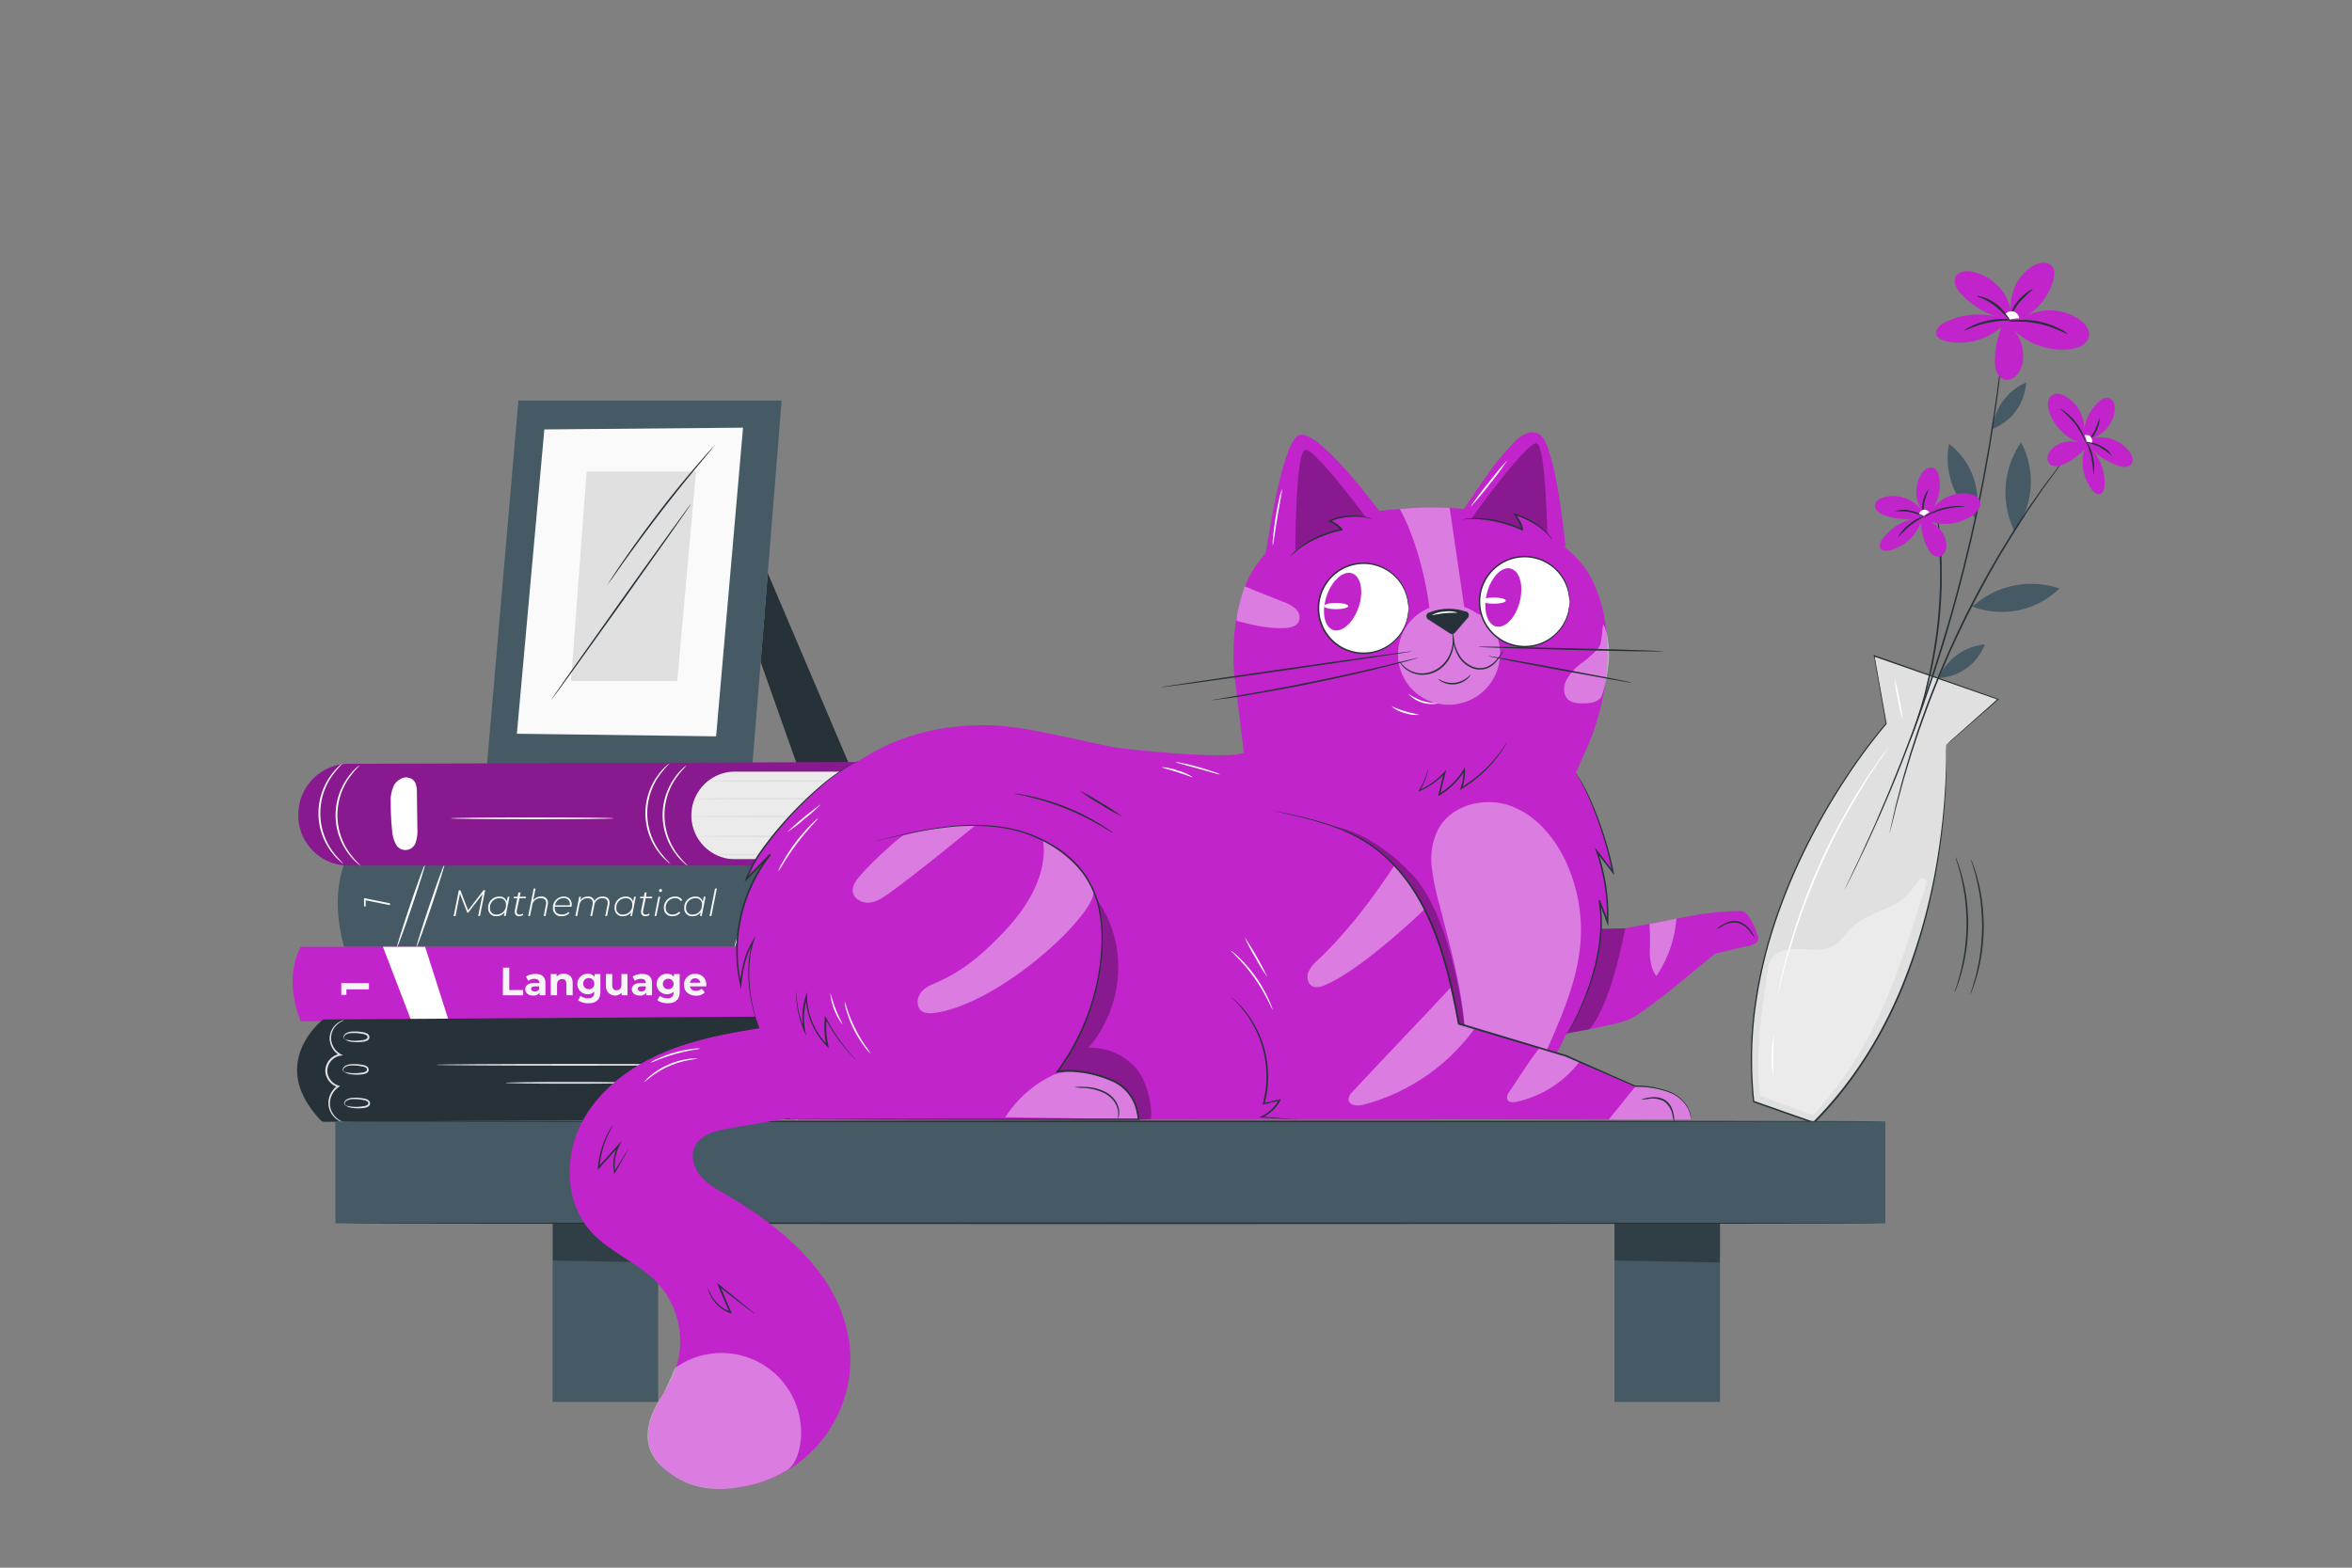 
<svg class="animated" id="freepik_stories-cat-throwing-a-vase" xmlns="http://www.w3.org/2000/svg" viewBox="0 0 750 500" version="1.1" xmlns:xlink="http://www.w3.org/1999/xlink" xmlns:svgjs="http://svgjs.com/svgjs"><rect x="0" y="0" width="750" height="500" fill="#808080" stroke="none"/><g id="freepik--Picture--inject-2" style="transform-origin: 213.02px 185.71px 0px;" class="animable"><polygon points="244.84 182.82 270.73 243.65 254.06 243.65 242.56 211.16 244.84 182.82" style="fill: rgb(38, 50, 56); transform-origin: 256.645px 213.235px 0px;" id="el6i4gske7pp4" class="animable"></polygon><polygon points="165.31 127.77 155.31 243.65 239.95 243.65 249.25 127.77 165.31 127.77" style="fill: rgb(69, 90, 100); transform-origin: 202.28px 185.71px 0px;" id="elxum0bxilp9" class="animable"></polygon><polygon points="173.58 136.96 164.82 234.02 228.35 234.85 236.94 136.4 173.58 136.96" style="fill: rgb(250, 250, 250); transform-origin: 200.88px 185.625px 0px;" id="elnsfkoqn345" class="animable"></polygon><polygon points="187.06 150.4 182.08 217.19 215.97 217.19 221.95 150.4 187.06 150.4" style="fill: rgb(224, 224, 224); transform-origin: 202.015px 183.795px 0px;" id="el46hjn58djqj" class="animable"></polygon><path d="M220.4,160.63c.12.09-9.77,14.16-22.09,31.44s-22.39,31.21-22.51,31.13,9.77-14.15,22.09-31.44S220.28,160.55,220.4,160.63Z" style="fill: rgb(38, 50, 56); transform-origin: 198.1px 191.915px 0px;" id="elmdo6623969" class="animable"></path><path d="M228,141.86a2.62,2.62,0,0,1-.34.47l-1,1.27-3.86,4.63c-3.26,3.92-7.7,9.38-12.43,15.54s-8.88,11.86-11.83,16l-3.48,4.92-1,1.33a2.52,2.52,0,0,1-.37.45A3.35,3.35,0,0,1,194,186l.88-1.38c.77-1.2,1.91-2.92,3.35-5,2.88-4.21,7-9.94,11.71-16.12s9.24-11.59,12.57-15.46c1.66-1.93,3-3.47,4-4.53l1.11-1.2A2.34,2.34,0,0,1,228,141.86Z" style="fill: rgb(38, 50, 56); transform-origin: 210.845px 164.165px 0px;" id="elwa0pa0jrrys" class="animable"></path></g><g id="freepik--Books--inject-2" style="transform-origin: 192.155px 300.597px 0px;" class="animable"><path d="M261.57,302H109.72c-2.56-9.45-2.81-18.3,0-26.36H261.57A34.45,34.45,0,0,1,261.57,302Z" style="fill: rgb(69, 90, 100); transform-origin: 185.948px 288.82px 0px;" id="elqzjkfm5twdg" class="animable"></path><path d="M154.72,283.89l-1.65,8.27h-.6l1.41-7-4.57,5.93H149l-2.34-6-1.41,7.11h-.6l1.66-8.27h.5l2.46,6.39,4.91-6.39Z" style="fill: rgb(245, 245, 245); transform-origin: 149.685px 288.045px 0px;" id="el8w1pvczr8lv" class="animable"></path><path d="M162.48,286l-1.23,6.17h-.57l.24-1.21a3.18,3.18,0,0,1-2.6,1.26,2.45,2.45,0,0,1-2.66-2.57,3.49,3.49,0,0,1,3.49-3.7,2.27,2.27,0,0,1,2.43,1.59l.31-1.54Zm-1.15,2.55a1.93,1.93,0,0,0-2.18-2.06,2.93,2.93,0,0,0-2.9,3.13,1.94,1.94,0,0,0,2.19,2.06A2.92,2.92,0,0,0,161.33,288.54Z" style="fill: rgb(245, 245, 245); transform-origin: 159.067px 289.082px 0px;" id="el0bt0hj9wh73" class="animable"></path><path d="M164.81,290.37a1.85,1.85,0,0,0-.05.44c0,.58.31.89.94.89a1.61,1.61,0,0,0,1-.35l.18.44a2.13,2.13,0,0,1-1.33.42,1.25,1.25,0,0,1-1.4-1.32,2.63,2.63,0,0,1,0-.47l.79-3.92h-1.14l.09-.51h1.15l.27-1.35H166l-.27,1.35h2l-.09.51h-2Z" style="fill: rgb(245, 245, 245); transform-origin: 165.765px 288.43px 0px;" id="elir9h7u4ksw" class="animable"></path><path d="M174.74,287.92a3.25,3.25,0,0,1-.07.67l-.71,3.57h-.59l.71-3.57a2.46,2.46,0,0,0,.06-.59c0-1-.58-1.52-1.74-1.52a2.6,2.6,0,0,0-2.7,2.32l-.68,3.36h-.59l1.75-8.77h.59l-.74,3.75a3,3,0,0,1,2.53-1.2A1.91,1.91,0,0,1,174.74,287.92Z" style="fill: rgb(245, 245, 245); transform-origin: 171.586px 287.775px 0px;" id="elet0hbjdgvp" class="animable"></path><path d="M176.9,289.2c0,.13,0,.26,0,.39,0,1.34.78,2.08,2.28,2.08a2.84,2.84,0,0,0,2.11-.82l.27.41a3.32,3.32,0,0,1-2.43.95,2.49,2.49,0,0,1-2.81-2.59,3.44,3.44,0,0,1,3.37-3.68,2.41,2.41,0,0,1,2.62,2.58,4.73,4.73,0,0,1-.07.68Zm.07-.46h4.75c0-.1,0-.2,0-.3a1.89,1.89,0,0,0-2.08-2A2.73,2.73,0,0,0,177,288.74Z" style="fill: rgb(245, 245, 245); transform-origin: 179.314px 289.081px 0px;" id="el2f9z586lfxb" class="animable"></path><path d="M194.39,287.89a3.5,3.5,0,0,1-.08.7l-.72,3.57H193l.72-3.57a2.54,2.54,0,0,0,.06-.6c0-.95-.55-1.51-1.66-1.51a2.48,2.48,0,0,0-2.59,2.18l-.71,3.5h-.59l.72-3.57a2.54,2.54,0,0,0,.06-.6c0-.95-.56-1.51-1.67-1.51a2.57,2.57,0,0,0-2.62,2.32l-.67,3.36h-.59l1.23-6.17h.58l-.24,1.16a2.86,2.86,0,0,1,2.47-1.21,1.87,1.87,0,0,1,2.05,1.39,3.08,3.08,0,0,1,2.69-1.39C193.64,285.94,194.39,286.69,194.39,287.89Z" style="fill: rgb(245, 245, 245); transform-origin: 188.925px 289.042px 0px;" id="elnfiosc7dgms" class="animable"></path><path d="M202.76,286l-1.23,6.17H201l.24-1.21a3.18,3.18,0,0,1-2.6,1.26,2.45,2.45,0,0,1-2.66-2.57,3.49,3.49,0,0,1,3.49-3.7,2.27,2.27,0,0,1,2.43,1.59l.31-1.54Zm-1.15,2.55a1.93,1.93,0,0,0-2.18-2.06,2.93,2.93,0,0,0-2.9,3.13,1.94,1.94,0,0,0,2.19,2.06A2.92,2.92,0,0,0,201.61,288.54Z" style="fill: rgb(245, 245, 245); transform-origin: 199.367px 289.082px 0px;" id="el6og4kf7t4oj" class="animable"></path><path d="M205.09,290.37a1.85,1.85,0,0,0-.05.44c0,.58.31.89.94.89a1.59,1.59,0,0,0,1-.35l.18.44a2.13,2.13,0,0,1-1.33.42,1.25,1.25,0,0,1-1.4-1.32,2.63,2.63,0,0,1,0-.47l.8-3.92h-1.15l.09-.51h1.15l.27-1.35h.59L206,286h2l-.09.51h-2Z" style="fill: rgb(245, 245, 245); transform-origin: 206.04px 288.43px 0px;" id="elg9prv2kljw" class="animable"></path><path d="M209.94,286h.59l-1.23,6.17h-.59Zm.2-1.94a.52.52,0,0,1,.52-.52.45.45,0,0,1,.46.44.51.51,0,0,1-.53.52A.44.44,0,0,1,210.14,284.05Z" style="fill: rgb(245, 245, 245); transform-origin: 209.915px 287.855px 0px;" id="elr2yhqa22nk" class="animable"></path><path d="M211.7,289.64a3.5,3.5,0,0,1,3.55-3.7,2.47,2.47,0,0,1,2.33,1.16l-.48.3a2,2,0,0,0-1.89-.92,2.93,2.93,0,0,0-2.92,3.13,2,2,0,0,0,2.23,2.06,2.61,2.61,0,0,0,2-.9l.41.34a3.18,3.18,0,0,1-2.5,1.1A2.5,2.5,0,0,1,211.7,289.64Z" style="fill: rgb(245, 245, 245); transform-origin: 214.637px 289.075px 0px;" id="elsdux0y1ryyq" class="animable"></path><path d="M225,286l-1.23,6.17h-.57l.24-1.21a3.18,3.18,0,0,1-2.6,1.26,2.44,2.44,0,0,1-2.66-2.57,3.49,3.49,0,0,1,3.49-3.7,2.29,2.29,0,0,1,2.43,1.59l.31-1.54Zm-1.15,2.55a1.93,1.93,0,0,0-2.18-2.06,2.93,2.93,0,0,0-2.9,3.13,1.94,1.94,0,0,0,2.19,2.06A2.92,2.92,0,0,0,223.82,288.54Z" style="fill: rgb(245, 245, 245); transform-origin: 221.587px 289.084px 0px;" id="el0mxwlx85mm1p" class="animable"></path><path d="M228,283.39h.59l-1.75,8.77h-.59Z" style="fill: rgb(245, 245, 245); transform-origin: 227.42px 287.775px 0px;" id="elgggmlkuw8f" class="animable"></path><path d="M116.08,286.44l8.27,1.65v.61l-7.73-1.55v2l-.54-.11Z" style="fill: rgb(245, 245, 245); transform-origin: 120.215px 287.795px 0px;" id="el1zcxqss38fo" class="animable"></path><path d="M135.56,275.63c.19.06-1.67,6-4.14,13.33s-4.62,13.16-4.81,13.1,1.67-6,4.14-13.33S135.38,275.57,135.56,275.63Z" style="fill: rgb(255, 255, 255); transform-origin: 131.085px 288.845px 0px;" id="elfapjivanbwk" class="animable"></path><path d="M141.75,275.63c.18.06-1.67,6-4.14,13.33s-4.63,13.16-4.81,13.1,1.67-6,4.14-13.33S141.57,275.57,141.75,275.63Z" style="fill: rgb(255, 255, 255); transform-origin: 137.275px 288.845px 0px;" id="el1m3yp5qa43g" class="animable"></path><path d="M243.18,275.63c.18.06-1.67,6-4.14,13.33s-4.63,13.16-4.81,13.1,1.67-6,4.14-13.33S243,275.57,243.18,275.63Z" style="fill: rgb(255, 255, 255); transform-origin: 238.705px 288.845px 0px;" id="elbl52239pfbc" class="animable"></path><path d="M249.37,275.63c.18.06-1.67,6-4.15,13.33s-4.62,13.16-4.8,13.1,1.67-6,4.14-13.33S249.18,275.57,249.37,275.63Z" style="fill: rgb(255, 255, 255); transform-origin: 244.895px 288.845px 0px;" id="elh5q3qbut1d4" class="animable"></path><path d="M287.69,325.7H95.85c-3.23-8.5-3.56-16.47,0-23.72H287.69A22.86,22.86,0,0,1,287.69,325.7Z" style="fill: rgb(194, 36, 203); transform-origin: 192.155px 313.84px 0px;" id="ell7ps3k7qi7g" class="animable"></path><path d="M160.39,308.62h2v7.15h4.42v1.66h-6.46Z" style="fill: rgb(245, 245, 245); transform-origin: 163.58px 313.025px 0px;" id="ely4m2h22g8jf" class="animable"></path><path d="M173.92,313.57v3.86h-1.84v-.84a2.23,2.23,0,0,1-2.06.94c-1.59,0-2.53-.88-2.53-2s.84-2,2.91-2H172c0-.84-.51-1.33-1.56-1.33a3.25,3.25,0,0,0-2,.63l-.71-1.37a5.19,5.19,0,0,1,2.92-.82C172.72,310.56,173.92,311.52,173.92,313.57Zm-2,1.72v-.69h-1.35c-.92,0-1.21.34-1.21.79s.42.82,1.11.82A1.45,1.45,0,0,0,172,315.29Z" style="fill: rgb(245, 245, 245); transform-origin: 170.705px 314.089px 0px;" id="eljytpumf8rj" class="animable"></path><path d="M182.61,313.56v3.87h-2v-3.57c0-1.1-.5-1.6-1.37-1.6s-1.62.58-1.62,1.82v3.35h-2v-6.77h1.88v.79a3,3,0,0,1,2.24-.89C181.41,310.56,182.61,311.49,182.61,313.56Z" style="fill: rgb(245, 245, 245); transform-origin: 179.115px 313.994px 0px;" id="elh5b3v1eont" class="animable"></path><path d="M191.45,310.66v5.64c0,2.51-1.36,3.67-3.8,3.67a5.53,5.53,0,0,1-3.32-.93l.78-1.41a4,4,0,0,0,2.39.77c1.38,0,2-.63,2-1.85v-.29a2.74,2.74,0,0,1-2.13.84,3.27,3.27,0,1,1,0-6.54,2.71,2.71,0,0,1,2.24,1v-.87Zm-1.94,3.17a1.78,1.78,0,1,0-1.77,1.66A1.64,1.64,0,0,0,189.51,313.83Z" style="fill: rgb(245, 245, 245); transform-origin: 187.775px 315.266px 0px;" id="elcgxue3cpix" class="animable"></path><path d="M200.09,310.66v6.77h-1.86v-.81a2.9,2.9,0,0,1-5-2.13v-3.83h2v3.54c0,1.13.5,1.63,1.37,1.63s1.56-.58,1.56-1.82v-3.35Z" style="fill: rgb(245, 245, 245); transform-origin: 196.658px 314.092px 0px;" id="el8pexzcycsnq" class="animable"></path><path d="M207.91,313.57v3.86h-1.84v-.84a2.24,2.24,0,0,1-2.06.94c-1.59,0-2.53-.88-2.53-2s.84-2,2.9-2h1.56c0-.84-.5-1.33-1.56-1.33a3.27,3.27,0,0,0-1.95.63l-.7-1.37a5.19,5.19,0,0,1,2.92-.82C206.71,310.56,207.91,311.52,207.91,313.57Zm-2,1.72v-.69H204.6c-.92,0-1.21.34-1.21.79s.41.82,1.11.82A1.43,1.43,0,0,0,205.94,315.29Z" style="fill: rgb(245, 245, 245); transform-origin: 204.695px 314.089px 0px;" id="elpb9e6lvjbq" class="animable"></path><path d="M216.74,310.66v5.64c0,2.51-1.36,3.67-3.8,3.67a5.55,5.55,0,0,1-3.32-.93l.78-1.41a4,4,0,0,0,2.39.77c1.38,0,2-.63,2-1.85v-.29a2.78,2.78,0,0,1-2.14.84,3.27,3.27,0,1,1,0-6.54,2.71,2.71,0,0,1,2.24,1v-.87Zm-1.94,3.17a1.64,1.64,0,0,0-1.77-1.66,1.66,1.66,0,1,0,0,3.32A1.64,1.64,0,0,0,214.8,313.83Z" style="fill: rgb(245, 245, 245); transform-origin: 213.06px 315.266px 0px;" id="elqfcv4bl5a48" class="animable"></path><path d="M225.16,314.6H220A1.8,1.8,0,0,0,222,316a2.29,2.29,0,0,0,1.7-.66l1.05,1.14a3.58,3.58,0,0,1-2.8,1.09c-2.34,0-3.86-1.47-3.86-3.48a3.45,3.45,0,0,1,3.61-3.49,3.35,3.35,0,0,1,3.53,3.51C225.2,314.22,225.17,314.44,225.16,314.6ZM220,313.45h3.34a1.69,1.69,0,0,0-3.34,0Z" style="fill: rgb(245, 245, 245); transform-origin: 221.662px 314.086px 0px;" id="elqlr884xa5vl" class="animable"></path><path d="M108.83,313.54h8.81v2h-7.18v1.76h-1.63Z" style="fill: rgb(245, 245, 245); transform-origin: 113.235px 315.42px 0px;" id="elgzn7hgz7agp" class="animable"></path><polygon points="122.11 301.98 131.2 325.7 143.14 325.7 135.56 301.98 122.11 301.98" style="fill: rgb(255, 255, 255); transform-origin: 132.625px 313.84px 0px;" id="elhwjr3t1w8ba" class="animable"></polygon><polygon points="239.9 301.98 248.99 325.7 260.93 325.7 253.35 301.98 239.9 301.98" style="fill: rgb(38, 50, 56); transform-origin: 250.415px 313.84px 0px;" id="elwob2qhz0sma" class="animable"></polygon><path d="M103.06,325.14s-18.2,13.86-.77,32.18a1.57,1.57,0,0,0,1.16.48l159-.92s13.58-15.23,2.31-32.77Z" style="fill: rgb(38, 50, 56); transform-origin: 181.986px 340.955px 0px;" id="elnorutrlzmno" class="animable"></path><path d="M110.23,358.11a.85.85,0,0,1-.3,0,3.92,3.92,0,0,1-.82-.2,6.52,6.52,0,0,1-2.67-1.76,6.4,6.4,0,0,1-1.72-4.54,6.84,6.84,0,0,1,2.94-5.37l.07.49a5.62,5.62,0,0,1-4-5,5.56,5.56,0,0,1,4.67-5.6l-.09.5a6.41,6.41,0,0,1-3.15-4.77,6,6,0,0,1,1.22-4.33,6.05,6.05,0,0,1,2.3-1.85,4.48,4.48,0,0,1,.74-.26.8.8,0,0,1,.27,0s-.34.14-.93.46a6.4,6.4,0,0,0-2.12,1.88,5.74,5.74,0,0,0-1,4.09,6,6,0,0,0,3,4.35l.72.39-.81.11a5,5,0,0,0-4.17,5,5.1,5.1,0,0,0,3.53,4.52l.57.16-.49.33a6.4,6.4,0,0,0-2.77,4.93,6.06,6.06,0,0,0,1.5,4.29,6.86,6.86,0,0,0,2.48,1.82C109.84,358,110.24,358.07,110.23,358.11Z" style="fill: rgb(224, 224, 224); transform-origin: 106.98px 341.766px 0px;" id="elc5kjbyqccjl" class="animable"></path><path d="M110.27,352.65s-.13,0-.29-.13a1.14,1.14,0,0,1-.23-.88h0v0a2,2,0,0,1,1-1.09,4.74,4.74,0,0,1,1.89-.43,13.59,13.59,0,0,1,2.27.07q.6.06,1.23.18a3.1,3.1,0,0,1,1.3.5,1.42,1.42,0,0,1,.57,1,1.16,1.16,0,0,1-.49,1,3.61,3.61,0,0,1-1.76.54,12.18,12.18,0,0,1-2.94,0,5.06,5.06,0,0,1-2.58-.79c0-.1,1,.31,2.61.39a13.83,13.83,0,0,0,2.84-.17,3.18,3.18,0,0,0,1.48-.45.66.66,0,0,0-.08-1.11,2.54,2.54,0,0,0-1.07-.4c-.4-.08-.79-.15-1.18-.2a16.89,16.89,0,0,0-2.19-.12c-1.33,0-2.4.46-2.67,1.13v0a1.1,1.1,0,0,0,.07.74C110.19,352.57,110.28,352.62,110.27,352.65Z" style="fill: rgb(224, 224, 224); transform-origin: 113.874px 351.8px 0px;" id="el5vrx4u27ac3" class="animable"></path><path d="M109.84,341.91s-.13,0-.29-.13a1.14,1.14,0,0,1-.23-.88h0v0a2,2,0,0,1,1-1.08,4.74,4.74,0,0,1,1.89-.43,13.47,13.47,0,0,1,2.26.07q.61.06,1.23.18a3.08,3.08,0,0,1,1.31.5,1.42,1.42,0,0,1,.57,1,1.16,1.16,0,0,1-.49,1,3.61,3.61,0,0,1-1.76.54,12.18,12.18,0,0,1-2.94,0,5.18,5.18,0,0,1-2.58-.79c0-.1,1,.31,2.61.39a14.57,14.57,0,0,0,2.84-.17,3.18,3.18,0,0,0,1.48-.45.67.67,0,0,0-.08-1.12,2.67,2.67,0,0,0-1.07-.39c-.4-.08-.79-.15-1.18-.2a16.89,16.89,0,0,0-2.19-.12c-1.33,0-2.4.46-2.67,1.13v0a1,1,0,0,0,.07.74C109.76,341.83,109.85,341.88,109.84,341.91Z" style="fill: rgb(224, 224, 224); transform-origin: 113.444px 341.07px 0px;" id="ely6jhkvj9c9" class="animable"></path><path d="M110.06,331.51s-.12,0-.28-.12a1.1,1.1,0,0,1-.23-.88h0v0a2.06,2.06,0,0,1,1-1.08,4.78,4.78,0,0,1,1.89-.43,13.51,13.51,0,0,1,2.27.06c.4.05.81.11,1.23.19a3.18,3.18,0,0,1,1.31.5,1.41,1.41,0,0,1,.56,1,1.18,1.18,0,0,1-.49,1,3.52,3.52,0,0,1-1.75.53,12.85,12.85,0,0,1-3,.05,5.22,5.22,0,0,1-2.58-.8,26,26,0,0,0,2.61.4,15.4,15.4,0,0,0,2.84-.17,3.22,3.22,0,0,0,1.49-.45.67.67,0,0,0-.09-1.12,2.57,2.57,0,0,0-1.06-.39c-.4-.08-.8-.15-1.19-.2a15.23,15.23,0,0,0-2.18-.12c-1.34,0-2.4.46-2.67,1.13v0a1.05,1.05,0,0,0,.07.74C110,331.44,110.08,331.49,110.06,331.51Z" style="fill: rgb(224, 224, 224); transform-origin: 113.672px 330.686px 0px;" id="elxanrdmqn8e8" class="animable"></path><path d="M253,324.55s.1,0,.29,0a4.75,4.75,0,0,1,.83.21,6.48,6.48,0,0,1,2.67,1.75,6.41,6.41,0,0,1,1.72,4.54,6.83,6.83,0,0,1-2.94,5.37l-.07-.49a5.65,5.65,0,0,1,4,5,5.57,5.57,0,0,1-4.68,5.6l.09-.5a6.37,6.37,0,0,1,3.16,4.76,6,6,0,0,1-1.22,4.34,6.08,6.08,0,0,1-2.3,1.84,4.22,4.22,0,0,1-.75.26c-.17,0-.26.06-.26,0s.34-.14.93-.46a6.18,6.18,0,0,0,2.11-1.88,5.71,5.71,0,0,0,1-4.08,6,6,0,0,0-3-4.35l-.72-.4.81-.11a5,5,0,0,0,4.17-5,5.09,5.09,0,0,0-3.53-4.51l-.58-.16.5-.33a6.4,6.4,0,0,0,2.77-4.94,6.08,6.08,0,0,0-1.51-4.29,6.83,6.83,0,0,0-2.47-1.81C253.4,324.66,253,324.59,253,324.55Z" style="fill: rgb(224, 224, 224); transform-origin: 256.25px 340.903px 0px;" id="elsc2i6225dvc" class="animable"></path><path d="M253,330s.12,0,.29.13a1.11,1.11,0,0,1,.23.87h0v0a2,2,0,0,1-1,1.08,4.78,4.78,0,0,1-1.89.44,14.75,14.75,0,0,1-2.27-.07c-.4,0-.81-.11-1.23-.19a3.07,3.07,0,0,1-1.3-.49,1.46,1.46,0,0,1-.57-1,1.19,1.19,0,0,1,.49-1,3.67,3.67,0,0,1,1.76-.53,12.77,12.77,0,0,1,2.94-.05,5.17,5.17,0,0,1,2.58.8c0,.09-1-.31-2.61-.39a14.5,14.5,0,0,0-2.84.16,3.31,3.31,0,0,0-1.48.46c-.4.27-.34.79.08,1.11a2.63,2.63,0,0,0,1.06.39c.41.09.8.15,1.19.2a15.36,15.36,0,0,0,2.19.13c1.33,0,2.39-.47,2.67-1.13v0a1.07,1.07,0,0,0-.08-.73C253.05,330.09,253,330,253,330Z" style="fill: rgb(224, 224, 224); transform-origin: 249.397px 330.832px 0px;" id="el1rthva9w7fy" class="animable"></path><path d="M253.4,340.75s.13,0,.29.13a1.11,1.11,0,0,1,.23.87h0v0a2,2,0,0,1-1,1.08,4.74,4.74,0,0,1-1.89.44,14.75,14.75,0,0,1-2.27-.07c-.4,0-.81-.11-1.23-.19a3.07,3.07,0,0,1-1.3-.49,1.46,1.46,0,0,1-.57-1,1.19,1.19,0,0,1,.49-1,3.7,3.7,0,0,1,1.76-.53,12.77,12.77,0,0,1,2.94-.05,5.17,5.17,0,0,1,2.58.8c0,.09-1-.31-2.61-.39a14.5,14.5,0,0,0-2.84.16,3.31,3.31,0,0,0-1.48.46c-.4.27-.34.79.08,1.11a2.53,2.53,0,0,0,1.07.39c.4.09.79.15,1.18.2a15.36,15.36,0,0,0,2.19.13c1.33,0,2.4-.47,2.67-1.13v0a1,1,0,0,0-.08-.73C253.48,340.83,253.39,340.78,253.4,340.75Z" style="fill: rgb(224, 224, 224); transform-origin: 249.797px 341.582px 0px;" id="els8v69ab9w79" class="animable"></path><path d="M253.17,351.14s.13,0,.29.13a1.09,1.09,0,0,1,.23.87h0v0a1.94,1.94,0,0,1-1,1.08,4.82,4.82,0,0,1-1.89.44,13.56,13.56,0,0,1-2.27-.07,10.79,10.79,0,0,1-1.23-.19,3,3,0,0,1-1.31-.49,1.44,1.44,0,0,1-.57-1,1.19,1.19,0,0,1,.5-1,3.54,3.54,0,0,1,1.75-.54,12.26,12.26,0,0,1,2.95,0,5,5,0,0,1,2.57.79c0,.09-1-.31-2.61-.39a13.87,13.87,0,0,0-2.84.17,3.22,3.22,0,0,0-1.48.45.66.66,0,0,0,.08,1.11,2.68,2.68,0,0,0,1.07.4c.4.08.8.14,1.18.19a15.44,15.44,0,0,0,2.19.13c1.34,0,2.4-.46,2.67-1.13v0a1,1,0,0,0-.07-.74C253.26,351.22,253.16,351.17,253.17,351.14Z" style="fill: rgb(224, 224, 224); transform-origin: 249.562px 351.98px 0px;" id="eleddx54rh1l8" class="animable"></path><path d="M227.47,339.61c0,.16-19.79.29-44.2.29s-44.21-.13-44.21-.29,19.79-.29,44.21-.29S227.47,339.45,227.47,339.61Z" style="fill: rgb(224, 224, 224); transform-origin: 183.265px 339.61px 0px;" id="elh85wwj3slqe" class="animable"></path><path d="M202.75,345.36c0,.16-9.31.29-20.79.29s-20.78-.13-20.78-.29,9.3-.29,20.78-.29S202.75,345.2,202.75,345.36Z" style="fill: rgb(224, 224, 224); transform-origin: 181.965px 345.36px 0px;" id="elrm2xupvajt" class="animable"></path><path d="M270.26,246.05v28H216v-28Z" style="fill: rgb(235, 235, 235); transform-origin: 243.13px 260.05px 0px;" id="el7pgk4g23t0i" class="animable"></path><path d="M95.15,260.32l0,.75a16.06,16.06,0,0,0,16.13,15H272.79v-2H234.45a14,14,0,0,1-14-14h0a14,14,0,0,1,14-14h38.34v-3l-161.53.54A16.15,16.15,0,0,0,95.15,260.32Z" style="fill: rgb(194, 36, 203); transform-origin: 183.965px 259.57px 0px;" id="elk6tu6nsdeg" class="animable"></path><path d="M270.26,260.44c0,.16-11.15.28-24.9.28s-24.9-.12-24.9-.28,11.15-.29,24.9-.29S270.26,260.28,270.26,260.44Z" style="fill: rgb(224, 224, 224); transform-origin: 245.36px 260.435px 0px;" id="elkfavonbd6o" class="animable"></path><path d="M269.47,266.75c0,.16-10.55.29-23.56.29s-23.56-.13-23.56-.29,10.55-.29,23.56-.29S269.47,266.59,269.47,266.75Z" style="fill: rgb(224, 224, 224); transform-origin: 245.91px 266.75px 0px;" id="elaxkudtn3eod" class="animable"></path><path d="M270.26,272.53c0,.15-9.49.28-21.18.28s-21.19-.13-21.19-.28,9.49-.29,21.19-.29S270.26,272.37,270.26,272.53Z" style="fill: rgb(224, 224, 224); transform-origin: 249.075px 272.525px 0px;" id="el4c4fnnoc6u" class="animable"></path><path d="M270.26,254.76c0,.16-10.92.29-24.39.29s-24.39-.13-24.39-.29,10.92-.28,24.39-.28S270.26,254.61,270.26,254.76Z" style="fill: rgb(224, 224, 224); transform-origin: 245.87px 254.765px 0px;" id="elo3ynnz3cm2m" class="animable"></path><path d="M269.47,249.09c0,.16-9.72.29-21.7.29s-21.71-.13-21.71-.29,9.71-.29,21.71-.29S269.47,248.93,269.47,249.09Z" style="fill: rgb(224, 224, 224); transform-origin: 247.765px 249.09px 0px;" id="el9zlxdglpgpv" class="animable"></path><g id="elci1uh9063mn"><g style="opacity: 0.3; transform-origin: 183.965px 259.57px 0px;" class="animable"><path d="M95.15,260.32l0,.75a16.06,16.06,0,0,0,16.13,15H272.79v-2H234.45a14,14,0,0,1-14-14h0a14,14,0,0,1,14-14h38.34v-3l-161.53.54A16.15,16.15,0,0,0,95.15,260.32Z" id="elpaa8fin7ze" style="transform-origin: 183.965px 259.57px 0px;" class="animable"></path></g></g><path d="M114.71,244.09a35,35,0,0,0-3.43,4.08,20.75,20.75,0,0,0,.28,24,35.43,35.43,0,0,0,3.53,4,5.63,5.63,0,0,1-1.16-.86,18.37,18.37,0,0,1-2.7-2.89,20.44,20.44,0,0,1-.29-24.49,18.7,18.7,0,0,1,2.63-3A6.25,6.25,0,0,1,114.71,244.09Z" style="fill: rgb(255, 255, 255); transform-origin: 111.05px 260.13px 0px;" id="el7ix07e92tyj" class="animable"></path><path d="M109.25,243.49a35,35,0,0,0-3.43,4.08,20.75,20.75,0,0,0,.28,24,35.43,35.43,0,0,0,3.53,4,5.63,5.63,0,0,1-1.16-.86,18.37,18.37,0,0,1-2.7-2.89,20.44,20.44,0,0,1-.29-24.49,18.7,18.7,0,0,1,2.63-3A6.25,6.25,0,0,1,109.25,243.49Z" style="fill: rgb(255, 255, 255); transform-origin: 105.59px 259.53px 0px;" id="elqkta4oalkle" class="animable"></path><path d="M219,244.09a35,35,0,0,0-3.43,4.08,20.75,20.75,0,0,0,.28,24,35.43,35.43,0,0,0,3.53,4,5.63,5.63,0,0,1-1.16-.86,18.37,18.37,0,0,1-2.7-2.89,20.44,20.44,0,0,1-.29-24.49,18.7,18.7,0,0,1,2.63-3A6.25,6.25,0,0,1,219,244.09Z" style="fill: rgb(255, 255, 255); transform-origin: 215.34px 260.13px 0px;" id="eljbmsnfzvvw" class="animable"></path><path d="M213.51,243.49a35,35,0,0,0-3.43,4.08,20.75,20.75,0,0,0,.28,24,35.43,35.43,0,0,0,3.53,4,5.63,5.63,0,0,1-1.16-.86,18.37,18.37,0,0,1-2.7-2.89,20.44,20.44,0,0,1-.29-24.49,18.7,18.7,0,0,1,2.63-3A6.25,6.25,0,0,1,213.51,243.49Z" style="fill: rgb(255, 255, 255); transform-origin: 209.85px 259.53px 0px;" id="el775dbvif25n" class="animable"></path><path d="M133.09,264.26l-.15-11.39a8.34,8.34,0,0,0-.41-2.94,2.75,2.75,0,0,0-2.16-1.82c-1.43-.63-3.65.56-4.65,2.2a10.92,10.92,0,0,0-1.12,5.58,81.81,81.81,0,0,0,.44,9A10.34,10.34,0,0,0,126.1,269a3.44,3.44,0,0,0,6.52-.55A11.4,11.4,0,0,0,133.09,264.26Z" style="fill: rgb(255, 255, 255); transform-origin: 128.849px 259.522px 0px;" id="elsdmh97nofn8" class="animable"></path><path d="M195.8,261c0,.15-11.67.28-26.07.28s-26.07-.13-26.07-.28,11.67-.29,26.07-.29S195.8,260.83,195.8,261Z" style="fill: rgb(255, 255, 255); transform-origin: 169.73px 260.995px 0px;" id="elywf6pftts5a" class="animable"></path></g><g id="freepik--Vase--inject-2" style="transform-origin: 619.18px 221.074px 0px;" class="animable animator-active"><path d="M620.6,237.55,637.1,223l-2-.7-14.92-5.23-5.64-2-14.92-5.23-2-.7,3.83,21.65s-49.57,55.84-42.22,120.49L566,353.7l5.64,2,6.75,2.36C624.47,312.12,620.6,237.55,620.6,237.55Z" style="fill: rgb(224, 224, 224); transform-origin: 597.793px 283.6px 0px;" id="elrk9ri6q1nx" class="animable"></path><path d="M620.6,237.55s0,.21,0,.63.05,1,.06,1.88c0,1.65,0,4.1,0,7.28a206.48,206.48,0,0,1-2.64,27.1,187.22,187.22,0,0,1-11,39.94c-6,14.65-15,30.31-28.45,43.84l-.11.11-.15-.05-19.15-6.7-.15-.06,0-.16a125.52,125.52,0,0,1,.79-32.71,148.51,148.51,0,0,1,6.42-25.91,182.13,182.13,0,0,1,9.9-23.48,208.25,208.25,0,0,1,12-20.76,179.68,179.68,0,0,1,13.21-17.81l0,.19q-2-11.55-3.8-21.66l-.06-.33.31.11,39.46,13.91.2.07-.16.13-12.3,10.75-3.19,2.76c-.71.62-1.09.93-1.09.93s.34-.33,1-1,1.75-1.57,3.13-2.79L637,222.93l0,.21-39.51-13.77.26-.22c1.2,6.75,2.49,13.95,3.86,21.65v.1l-.07.08a182.51,182.51,0,0,0-13.15,17.78,209.45,209.45,0,0,0-11.93,20.73,181.16,181.16,0,0,0-9.86,23.42,147.47,147.47,0,0,0-6.39,25.82,124.89,124.89,0,0,0-.8,32.57l-.17-.21,19.15,6.72-.26.06c13.41-13.46,22.43-29.05,28.4-43.65a187.47,187.47,0,0,0,11.12-39.83,212.58,212.58,0,0,0,2.78-27.06c.11-3.17.13-5.62.12-7.27,0-.82,0-1.44,0-1.88S620.6,237.55,620.6,237.55Z" style="fill: rgb(38, 50, 56); transform-origin: 597.869px 283.61px 0px;" id="ell8bhz9dutec" class="animable"></path><path d="M606.7,229.43a41.12,41.12,0,0,1-1.51-6.28,39.91,39.91,0,0,1-1-6.38,41.91,41.91,0,0,1,1.51,6.28A40.24,40.24,0,0,1,606.7,229.43Z" style="fill: rgb(255, 255, 255); transform-origin: 605.445px 223.1px 0px;" id="elgfyxys15z2" class="animable"></path><path d="M578.19,355.7c17.1-18.91,24.95-38,33.28-65.22.91-3,2.12-5.74,2.84-8.69A1.3,1.3,0,0,0,612,280.7c-2.33,3-4.63,6.2-7.92,7.84-4.68,2.33-10,3.76-13.71,7.41-2,1.92-3.46,4.41-5.86,5.75-3.28,1.84-7.31,1.05-11.06.93s-8.28,1.1-9.33,4.71c0,0-5.25,27.4-2.88,42.14Z" style="fill: rgb(235, 235, 235); transform-origin: 587.489px 317.932px 0px;" id="el3wo9l3a0z2s" class="animable"></path><path d="M629.63,192.89a27.92,27.92,0,0,1,27.1-5.19,26.46,26.46,0,0,1-28.21,5.6" style="fill: rgb(69, 90, 100); transform-origin: 642.625px 190.695px 0px;" id="el3s3qht3gxfm" class="animable"></path><path d="M642,168.61a28,28,0,0,1,2.47-27.49,26.5,26.5,0,0,1-2.38,28.67" style="fill: rgb(69, 90, 100); transform-origin: 643.55px 155.455px 0px;" id="elxb3fdh8otrb" class="animable"></path><path d="M629.37,164.58a24.41,24.41,0,0,1-7.85-23,23.15,23.15,0,0,1,8.35,24" style="fill: rgb(69, 90, 100); transform-origin: 625.82px 153.58px 0px;" id="el1qtrs9c88xj" class="animable"></path><path d="M635.45,136.24A17.81,17.81,0,0,1,646.08,122a16.87,16.87,0,0,1-11,14.9" style="fill: rgb(69, 90, 100); transform-origin: 640.58px 129.45px 0px;" id="elz2nmfkok6qa" class="animable"></path><path d="M618.42,215.75a17.81,17.81,0,0,1,14.51-10.22,16.87,16.87,0,0,1-15,10.76" style="fill: rgb(69, 90, 100); transform-origin: 625.43px 210.91px 0px;" id="el6dif8d38hax" class="animable"></path><path d="M638.93,108.73s-.78,10.24-3.24,26.65c-.32,2.05-.66,4.2-1,6.43s-.8,4.55-1.22,6.95c-.82,4.81-1.9,9.91-3,15.29-2.32,10.72-5.18,22.44-8.69,34.6s-7.4,23.59-11.17,33.89c-2,5.13-3.77,10-5.65,14.52-.93,2.25-1.79,4.44-2.69,6.52l-2.59,6c-6.7,15.18-11.52,24.25-11.52,24.25s.05-.15.18-.44l.59-1.26,2.29-4.82,1.67-3.48q.89-1.92,1.9-4.17c1.35-3,3-6.39,4.55-10.22l2.57-6c.88-2.08,1.73-4.28,2.65-6.53,1.87-4.51,3.67-9.39,5.6-14.52,3.75-10.3,7.58-21.73,11.13-33.87S627.66,174.65,630,164c1.11-5.37,2.21-10.46,3-15.26.43-2.4.89-4.71,1.25-6.94l1-6.42c.7-4.09,1.16-7.81,1.62-11.07.23-1.63.44-3.15.63-4.55s.32-2.68.45-3.83c.28-2.28.49-4.07.64-5.3q.12-.89.18-1.38C638.9,108.89,638.93,108.73,638.93,108.73Z" style="fill: rgb(38, 50, 56); transform-origin: 613.545px 196.28px 0px;" id="elbx1x6zt6swa" class="animable"></path><path d="M661.9,141.8a2,2,0,0,1-.2.3l-.63.84-2.44,3.21-1.78,2.32-2,2.8c-1.46,2-3.17,4.28-4.91,6.89l-2.78,4.05c-1,1.42-1.9,2.93-2.91,4.47-2,3.07-4,6.46-6.19,10-4.19,7.14-8.55,15.14-12.7,23.75s-7.61,17-10.56,24.79c-1.41,3.89-2.79,7.58-3.9,11.09-.57,1.75-1.17,3.43-1.66,5.07s-1,3.21-1.42,4.71c-.94,3-1.63,5.74-2.29,8.13-.33,1.2-.63,2.32-.91,3.35s-.48,2-.69,2.84c-.41,1.67-.74,3-1,3.91-.11.43-.2.77-.26,1a2.34,2.34,0,0,1-.11.34,1.85,1.85,0,0,1,.05-.35c.06-.26.13-.6.22-1,.21-.93.5-2.25.88-3.94.19-.86.41-1.81.64-2.85s.56-2.15.87-3.36c.64-2.41,1.3-5.17,2.22-8.17.44-1.5.91-3.08,1.39-4.72s1.07-3.32,1.63-5.08c1.1-3.52,2.47-7.22,3.87-11.13,2.93-7.76,6.42-16.19,10.54-24.84s8.54-16.63,12.75-23.77c2.17-3.54,4.19-6.93,6.25-10,1-1.54,2-3,2.93-4.46l2.82-4c1.76-2.59,3.49-4.84,5-6.85l2.07-2.78c.67-.83,1.27-1.6,1.82-2.29,1.08-1.35,1.92-2.41,2.52-3.15l.67-.81Q661.89,141.79,661.9,141.8Z" style="fill: rgb(38, 50, 56); transform-origin: 632.23px 203.73px 0px;" id="elw3pw58hbem" class="animable"></path><path d="M617.85,164.53a4,4,0,0,1,.13.72c.07.53.16,1.22.28,2.09s.25,2,.35,3.31.27,2.76.34,4.39.19,3.42.22,5.34,0,4,0,6.13c-.11,4.32-.4,9.07-1,14s-1.44,9.64-2.35,13.86c-.49,2.11-.94,4.11-1.46,6s-1,3.58-1.47,5.14-.95,3-1.36,4.19-.8,2.28-1.13,3.13-.57,1.47-.76,2a4.11,4.11,0,0,1-.3.67,3.34,3.34,0,0,1,.2-.71l.67-2c.3-.86.67-1.91,1-3.15s.86-2.63,1.29-4.21,1-3.27,1.41-5.14.93-3.85,1.4-6c.89-4.21,1.71-8.88,2.31-13.82s.88-9.66,1-14c0-2.15.09-4.2,0-6.11s-.08-3.7-.15-5.33-.18-3.1-.26-4.39-.18-2.4-.27-3.31-.14-1.57-.18-2.09A3.45,3.45,0,0,1,617.85,164.53Z" style="fill: rgb(38, 50, 56); transform-origin: 614.262px 200.015px 0px;" id="ellvpmjm82ztm" class="animable"></path><path d="M665.51,141.19a14.61,14.61,0,0,0,1.53,15c.64.84,1.61,1.67,2.62,1.38s1.42-1.65,1.46-2.77a17.18,17.18,0,0,0-5-12.74,19.64,19.64,0,0,0,9.41,6.51c1.4.45,3.21.62,4.1-.56s.26-2.78-.57-3.93a11.59,11.59,0,0,0-13.18-3.9,10.87,10.87,0,0,0,8.46-9.09c.21-1.69-.34-3.84-2-4.16a3.57,3.57,0,0,0-2.81,1,13.93,13.93,0,0,0-5,10.48,12.15,12.15,0,0,0-5.84-12c-1.31-.76-3-1.23-4.29-.42-1.61,1-1.55,3.42-1,5.24a16,16,0,0,0,9.58,9.92,9.09,9.09,0,0,0-8.28,1.66c-1.48,1.23-2.52,3.56-1.27,5s3.47.89,5.12.06a22.63,22.63,0,0,0,7.65-6.33" style="fill: rgb(194, 36, 203); transform-origin: 666.468px 141.598px 0px;" id="elpfj8zxhgs2e" class="animable"></path><path d="M667.56,151.45a48.53,48.53,0,0,0-.7-5.73,47.65,47.65,0,0,0-1.89-5.46,12.37,12.37,0,0,1,2.38,5.34A12.55,12.55,0,0,1,667.56,151.45Z" style="fill: rgb(38, 50, 56); transform-origin: 666.389px 145.855px 0px;" id="elyq0ul41kezb" class="animable"></path><path d="M673.47,145.43a23,23,0,0,0-3.79-2.76c-2.31-1.17-4.43-1.55-4.39-1.72a10,10,0,0,1,4.63,1.27A7.68,7.68,0,0,1,673.47,145.43Z" style="fill: rgb(38, 50, 56); transform-origin: 669.38px 143.19px 0px;" id="elkom9qn2qdi" class="animable"></path><path d="M669.51,133.16a8.64,8.64,0,0,1-1.11,4.47,7.06,7.06,0,0,1-3.09,3.39,20.65,20.65,0,0,0,2.63-3.63A43.68,43.68,0,0,0,669.51,133.16Z" style="fill: rgb(38, 50, 56); transform-origin: 667.412px 137.09px 0px;" id="elirn0qucz8vj" class="animable"></path><path d="M664.75,138.84a1.79,1.79,0,0,1,2.25,2.4,5.28,5.28,0,0,0-1.61-.35,7.55,7.55,0,0,0-.64-2" style="fill: rgb(255, 255, 255); transform-origin: 665.95px 139.986px 0px;" id="elf4zo3puh3y8" class="animable"></path><path d="M656.82,130.29a6,6,0,0,1,1.76,1.07,18.25,18.25,0,0,1,6,7.92,6.21,6.21,0,0,1,.54,2,36.14,36.14,0,0,0-3.38-6.06A36.18,36.18,0,0,0,656.82,130.29Z" style="fill: rgb(38, 50, 56); transform-origin: 660.97px 135.785px 0px;" id="el45njxv4jjgr" class="animable"></path><path d="M613.16,164.77a14.64,14.64,0,0,1-10.55,10.76c-1,.25-2.3.29-2.91-.56s-.08-2.18.58-3.08a17.22,17.22,0,0,1,11.86-6.83,19.67,19.67,0,0,1-11.41-.78c-1.38-.53-2.9-1.53-2.85-3s1.52-2.34,2.89-2.72a11.58,11.58,0,0,1,12.73,5.18,10.9,10.9,0,0,1-.93-12.39c.89-1.45,2.66-2.78,4.17-2a3.62,3.62,0,0,1,1.54,2.57,13.94,13.94,0,0,1-2.64,11.31,12.16,12.16,0,0,1,12.07-5.75c1.5.23,3.13.92,3.62,2.35.62,1.81-.92,3.64-2.52,4.69a15.91,15.91,0,0,1-13.68,1.77,9.09,9.09,0,0,1,5.43,6.47c.39,1.88-.24,4.35-2.14,4.72s-3.27-1.48-4-3.16a22.44,22.44,0,0,1-2-9.72" style="fill: rgb(194, 36, 203); transform-origin: 614.675px 163.323px 0px;" id="el2zylvl13o0w" class="animable"></path><path d="M605.16,171.5a48.18,48.18,0,0,1,4.12-4,47.87,47.87,0,0,1,4.88-3.1,12.74,12.74,0,0,0-5.2,2.69A12.59,12.59,0,0,0,605.16,171.5Z" style="fill: rgb(38, 50, 56); transform-origin: 609.66px 167.95px 0px;" id="elwl64xovoyn" class="animable"></path><path d="M604.29,163.11a23,23,0,0,1,4.68.21c2.54.53,4.44,1.56,4.52,1.4a10.07,10.07,0,0,0-4.41-1.9A7.79,7.79,0,0,0,604.29,163.11Z" style="fill: rgb(38, 50, 56); transform-origin: 608.89px 163.655px 0px;" id="eljeobjkqitwr" class="animable"></path><path d="M615.05,156a8.41,8.41,0,0,0-1.92,4.18,7.12,7.12,0,0,0,.29,4.58,21.07,21.07,0,0,1,.21-4.48A40,40,0,0,1,615.05,156Z" style="fill: rgb(38, 50, 56); transform-origin: 613.966px 160.38px 0px;" id="el8tgtkwa75iu" class="animable"></path><path d="M615.22,163.41a1.81,1.81,0,0,0-1.78-.84,1.85,1.85,0,0,0-1.48,1.31,5.11,5.11,0,0,1,1.48.73,7.06,7.06,0,0,1,1.78-1.2" style="fill: rgb(255, 255, 255); transform-origin: 613.59px 163.582px 0px;" id="elv1whhcgwaff" class="animable"></path><path d="M626.76,161.68a6.1,6.1,0,0,0-2.06-.27,18.19,18.19,0,0,0-5,.58,17.86,17.86,0,0,0-4.63,1.9,5.82,5.82,0,0,0-1.67,1.22,25.73,25.73,0,0,1,13.32-3.43Z" style="fill: rgb(38, 50, 56); transform-origin: 620.08px 163.257px 0px;" id="el7gptk9tf32l" class="animable"></path><path d="M640.46,102a20.31,20.31,0,0,1-19.75,6.87c-1.43-.32-3.05-1-3.28-2.49s1.25-2.76,2.63-3.47a23.85,23.85,0,0,1,19-1.17,27.35,27.35,0,0,1-13.71-8c-1.38-1.51-2.66-3.68-1.69-5.49s3.34-2,5.27-1.59a16.08,16.08,0,0,1,12.64,14.3,15.12,15.12,0,0,1,6.48-16c2-1.25,5-1.81,6.41.1.85,1.16.68,2.76.33,4.15a19.32,19.32,0,0,1-10.26,12.43,16.91,16.91,0,0,1,18.56.29c1.72,1.22,3.32,3.08,3.05,5.16-.35,2.64-3.39,4-6,4.28A22.16,22.16,0,0,1,642,105.1a12.57,12.57,0,0,1,2.76,11.38c-.68,2.59-3,5.27-5.57,4.55s-3.15-3.85-3.07-6.41a31.33,31.33,0,0,1,3.48-13.34" style="fill: rgb(194, 36, 203); transform-origin: 641.788px 102.484px 0px;" id="ele8qsixqfjhk" class="animable"></path><path d="M626.36,105.41c.1.2,3.29-1.58,7.62-2.48s8-.61,8-.83-3.65-.83-8.12.14S626.25,105.27,626.36,105.41Z" style="fill: rgb(38, 50, 56); transform-origin: 634.169px 103.567px 0px;" id="el2sy8b0frdh7" class="animable"></path><path d="M630.46,94.43c-.06.22,2.86.92,5.69,3.16s4.56,4.67,4.75,4.52A13.92,13.92,0,0,0,636.59,97C633.61,94.68,630.45,94.26,630.46,94.43Z" style="fill: rgb(38, 50, 56); transform-origin: 635.68px 98.257px 0px;" id="elcattn96e4hv" class="animable"></path><path d="M648.23,92.23c-.07-.15-2.75,1.16-5,4s-2.64,5.9-2.45,5.89.85-2.75,3-5.45S648.36,92.42,648.23,92.23Z" style="fill: rgb(38, 50, 56); transform-origin: 644.486px 97.169px 0px;" id="ellqp8do5qvr" class="animable"></path><path d="M643.87,101.55a2.48,2.48,0,0,0-4.34-1.42,7.09,7.09,0,0,1,1.39,1.82,10.08,10.08,0,0,1,3-.4" style="fill: rgb(255, 255, 255); transform-origin: 641.725px 100.615px 0px;" id="el1e6wniozi8b" class="animable"></path><path d="M659.28,106.52a8.13,8.13,0,0,0-2.39-1.6,25.48,25.48,0,0,0-13.46-2.85,8.59,8.59,0,0,0-2.83.49c0,.24,4.39-.43,9.61.71S659.17,106.72,659.28,106.52Z" style="fill: rgb(38, 50, 56); transform-origin: 649.94px 104.274px 0px;" id="ely67p6qn3emf" class="animable"></path><path d="M623.27,316.48a12.62,12.62,0,0,1,.5-1.66c.18-.53.39-1.18.6-1.94s.5-1.62.72-2.6a64.54,64.54,0,0,0,1.37-6.85,69.66,69.66,0,0,0,.63-8.54,70.5,70.5,0,0,0-.53-8.54,66.84,66.84,0,0,0-1.28-6.87c-.21-1-.48-1.84-.69-2.6s-.4-1.42-.58-1.95a9.5,9.5,0,0,1-.47-1.67,12.29,12.29,0,0,1,.66,1.6c.21.53.44,1.17.67,1.93s.53,1.62.76,2.6a57.36,57.36,0,0,1,1.41,6.9,65.59,65.59,0,0,1,.57,8.61,64.8,64.8,0,0,1-.68,8.6,58.32,58.32,0,0,1-1.48,6.88c-.25,1-.56,1.83-.8,2.58s-.48,1.4-.69,1.92A9.23,9.23,0,0,1,623.27,316.48Z" style="fill: rgb(38, 50, 56); transform-origin: 625.44px 294.87px 0px;" id="ellbwyt2yg0yp" class="animable"></path><path d="M628.23,317.3a11.94,11.94,0,0,1,.5-1.67c.18-.53.39-1.17.6-1.94s.5-1.62.72-2.59a63,63,0,0,0,1.36-6.86,67.5,67.5,0,0,0,.64-8.53,70.5,70.5,0,0,0-.53-8.54,67.08,67.08,0,0,0-1.28-6.88c-.21-1-.48-1.83-.69-2.6s-.41-1.42-.58-1.95a11.84,11.84,0,0,1-.48-1.67,10.43,10.43,0,0,1,.67,1.61c.21.52.44,1.16.67,1.93s.53,1.62.76,2.59a56,56,0,0,1,1.4,6.9,65.64,65.64,0,0,1,.58,8.61,64.66,64.66,0,0,1-.68,8.6,59.94,59.94,0,0,1-1.48,6.88c-.25,1-.56,1.83-.8,2.59s-.48,1.4-.69,1.92A11.67,11.67,0,0,1,628.23,317.3Z" style="fill: rgb(38, 50, 56); transform-origin: 630.4px 295.685px 0px;" id="eled169kurq4o" class="animable"></path><path d="M566.81,317.42s0-.3.15-.87.3-1.45.51-2.5.52-2.41.9-3.93.78-3.27,1.33-5.17,1.1-4,1.81-6.22,1.47-4.59,2.31-7.07c1.74-4.93,3.83-10.3,6.28-15.82s5.1-10.65,7.61-15.24c1.29-2.28,2.5-4.45,3.73-6.43s2.35-3.83,3.43-5.49,2.09-3.14,3-4.44,1.67-2.4,2.33-3.29,1.15-1.54,1.52-2a5.06,5.06,0,0,1,.56-.69,6.11,6.11,0,0,1-.48.75l-1.43,2.11c-.64.9-1.4,2-2.26,3.33s-1.87,2.79-2.9,4.48-2.21,3.5-3.37,5.51-2.4,4.16-3.68,6.44c-2.48,4.6-5.07,9.72-7.55,15.22s-4.54,10.86-6.31,15.77c-.85,2.47-1.68,4.81-2.35,7s-1.32,4.28-1.86,6.18-1,3.63-1.4,5.15-.74,2.83-1,3.91-.46,1.86-.61,2.47A4.36,4.36,0,0,1,566.81,317.42Z" style="fill: rgb(255, 255, 255); transform-origin: 584.545px 277.84px 0px;" id="elxu2fflbplg9" class="animable"></path><path d="M565.34,343.41a40.56,40.56,0,0,1,.25-13.13c.15,0-.08,3-.14,6.57S565.49,343.4,565.34,343.41Z" style="fill: rgb(255, 255, 255); transform-origin: 565.281px 336.845px 0px;" id="el073l3aixagff" class="animable"></path></g><g id="freepik--Shelf--inject-2" style="transform-origin: 354.07px 402.265px 0px;" class="animable"><rect x="514.82" y="378.98" width="33.64" height="68.15" style="fill: rgb(69, 90, 100); transform-origin: 531.64px 413.055px 0px;" id="elbamynwnjuk" class="animable"></rect><rect x="176.24" y="378.98" width="33.64" height="68.15" style="fill: rgb(69, 90, 100); transform-origin: 193.06px 413.055px 0px;" id="elzg7vzqbnyfm" class="animable"></rect><g id="ela00kwbp23p5"><g style="opacity: 0.3; transform-origin: 193.06px 396.41px 0px;" class="animable"><polygon points="176.24 402.03 209.88 402.67 209.88 390.15 176.24 390.15 176.24 402.03" id="eltkho8rs7tt" style="transform-origin: 193.06px 396.41px 0px;" class="animable"></polygon></g></g><g id="elsfzr7jfpx4a"><g style="opacity: 0.3; transform-origin: 531.64px 396.41px 0px;" class="animable"><polygon points="514.82 402.03 548.46 402.67 548.46 390.15 514.82 390.15 514.82 402.03" id="el71cqfsnt5hu" style="transform-origin: 531.64px 396.41px 0px;" class="animable"></polygon></g></g><rect x="106.94" y="357.66" width="494.25" height="32.5" style="fill: rgb(69, 90, 100); transform-origin: 354.065px 373.91px 0px;" id="elc12sjufpyg6" class="animable"></rect><path d="M601.2,390.15c0,.15-110.25.26-246.22.26s-246.24-.11-246.24-.26S219,389.89,355,389.89,601.2,390,601.2,390.15Z" style="fill: rgb(38, 50, 56); transform-origin: 354.97px 390.15px 0px;" id="elru5n68wuuvn" class="animable"></path><path d="M601.2,357.66c0,.14-110.25.26-246.22.26s-246.24-.12-246.24-.26S219,357.4,355,357.4,601.2,357.51,601.2,357.66Z" style="fill: rgb(38, 50, 56); transform-origin: 354.97px 357.66px 0px;" id="elqfmrmbtebic" class="animable"></path></g><g id="freepik--Cat--inject-2" style="transform-origin: 371.174px 306.399px 0px;" class="animable"><path d="M393.52,214.54s-2.2-21.92,7.63-35.08,19.39-15,47.7-17.34,51.89,8.37,59,23.12,5.84,34.83-1.23,52l-4.12,9.24s6,8.83,6.76,41.12S489.4,347.1,489.4,347.1l-33.48,10h-204s-14.59-35.7-12.81-53.09c2.47-24.09,20.3-72.74,74.94-72.74,13.82,0,35.39,6.5,44.05,7.46,35.48,3.89,38.54,1.35,38.54,1.35Z" style="fill: rgb(194, 36, 203); transform-origin: 375.777px 259.449px 0px;" id="elhryjsm5iw5j" class="animable"></path><g id="els805kff0ec"><g style="opacity: 0.3; transform-origin: 446.19px 295.475px 0px;" class="animable"><path d="M425.38,263.66s11.37,1,24.76,15.07S467,327.29,467,327.29l-1.87-.8Z" id="el1c6rqir7hwp" style="transform-origin: 446.19px 295.475px 0px;" class="animable"></path></g></g><path d="M532.55,348.56c-3.28-1.18-11.18-2.15-11.18-2.15s-10.73-4.28-22-9.67l-34.19-10.25s-3.36-23.09-13.31-40.55c-16.12-28.28-50.07-26.52-50.07-26.52l-20.43,41.35s18.74,19.78,22.42,36.46,0,19.67,0,19.67l108.79.16h26.71A9.87,9.87,0,0,0,532.55,348.56Z" style="fill: rgb(194, 36, 203); transform-origin: 460.33px 308.229px 0px;" id="elz3133w76zwe" class="animable"></path><g id="elf8v1qi7xw7i"><g style="opacity: 0.4; transform-origin: 462.062px 193.296px 0px;" class="animable"><path d="M473.44,196.7l-2.58-1.12a15.08,15.08,0,0,0-3.95-2L462.27,162a95.64,95.64,0,0,0-15.9.37s6.72,11.23,9.46,31.52a15,15,0,0,0-3.44,1.85,16.05,16.05,0,0,0,8.7,29,16.36,16.36,0,0,0,12.35-28Z" style="fill: rgb(255, 255, 255); transform-origin: 462.062px 193.296px 0px;" id="elxqzmtjzwyzb" class="animable"></path></g></g><g id="el9ao34twndbo"><circle cx="434.79" cy="194" r="14.36" style="fill: rgb(255, 255, 255); transform-origin: 434.79px 194px 0px; transform: rotate(-75.7deg);" class="animable"></circle></g><path d="M449.14,194a24.68,24.68,0,0,0-.55-3.48A14.19,14.19,0,0,0,430,180.74a13.48,13.48,0,0,0-3.57,1.93,13.21,13.21,0,0,0-3,3,14,14,0,0,0,0,16.67,13.47,13.47,0,0,0,3,3,13.16,13.16,0,0,0,3.57,1.92,14.24,14.24,0,0,0,18.62-9.77,25.36,25.36,0,0,0,.54-3.48.6.6,0,0,1,0,.23c0,.19,0,.41,0,.69a7,7,0,0,1-.09,1.11,10,10,0,0,1-.27,1.5,13.54,13.54,0,0,1-1.55,3.87,14.56,14.56,0,0,1-9.76,6.91,14.59,14.59,0,0,1-7.66-.6,14.51,14.51,0,0,1-6.8-5.08,14.51,14.51,0,0,1,0-17.27,14.71,14.71,0,0,1,6.8-5.07,14.49,14.49,0,0,1,7.66-.6,14.2,14.2,0,0,1,6.1,2.75,14.38,14.38,0,0,1,3.66,4.15,13.48,13.48,0,0,1,1.55,3.88,9.79,9.79,0,0,1,.27,1.5,6.93,6.93,0,0,1,.09,1.11c0,.27,0,.5,0,.69A.6.6,0,0,1,449.14,194Z" style="fill: rgb(38, 50, 56); transform-origin: 434.676px 194.008px 0px;" id="elmf3vdfg3bv" class="animable"></path><path d="M423,190.17c1.67-5,5.31-8.26,8.14-7.32s3.78,5.76,2.11,10.75-5.31,8.27-8.14,7.32S421.36,195.16,423,190.17Z" style="fill: rgb(194, 36, 203); transform-origin: 428.132px 191.886px 0px;" id="elf3in18twilp" class="animable"></path><path d="M403,181s4.94-37.64,10.7-41.92,27.68,26,27.68,26l-29.65,13.51Z" style="fill: rgb(194, 36, 203); transform-origin: 422.19px 159.833px 0px;" id="elswkjjrew5u" class="animable"></path><path d="M465.2,164.71s10.8-16.27,13.07-18.54,7.47-10.69,12.67-7.61,8.27,35.88,8.27,35.88l-22.81-4.53Z" style="fill: rgb(194, 36, 203); transform-origin: 482.205px 156.165px 0px;" id="elo0xqtumh0d" class="animable"></path><path d="M456,195.29a16.2,16.2,0,0,1,11.1-.3,1.23,1.23,0,0,1,1,2l-4.14,4.81a1.24,1.24,0,0,1-1.6.23l-7-4.52A1.23,1.23,0,0,1,456,195.29Z" style="fill: rgb(38, 50, 56); transform-origin: 461.614px 198.189px 0px;" id="el863kdaamm2q" class="animable"></path><path d="M270.66,427.45c-3.05-20.77-21.05-35.95-39.21-46.46-2.88-1.67-5.86-3.32-8-5.86s-3.31-6.22-2-9.27c1.76-4,6.76-5.23,11.08-6l20.9-3.49-5.64-29.27c-12,1.82-24.14,3.67-35.38,8.26s-21.65,12.29-27.12,23.13-5,25.07,3,34.16c6,6.79,15.24,10,21.43,16.62A27.45,27.45,0,0,1,215,437.78c-2.81,6.87-8.56,13-8.31,20.39.34,10.13,11.84,16.35,22,16.62a41.36,41.36,0,0,0,42.06-47.34Z" style="fill: rgb(194, 36, 203); transform-origin: 226.421px 400.953px 0px;" id="elxnbwhn1yl7" class="animable"></path><path d="M357.84,260.42a60.64,60.64,0,0,1-6.84-3.84,59.2,59.2,0,0,1-6.58-4.29,60.22,60.22,0,0,1,6.85,3.84A56.84,56.84,0,0,1,357.84,260.42Z" style="fill: rgb(38, 50, 56); transform-origin: 351.13px 256.355px 0px;" id="ell8v2w6dd24f" class="animable"></path><path d="M429.91,193.3c0,.55-1.72,1-3.85,1s-3.86-.44-3.86-1,1.73-1,3.86-1S429.91,192.75,429.91,193.3Z" style="fill: rgb(255, 255, 255); transform-origin: 426.055px 193.3px 0px;" id="elgit8bperxme" class="animable"></path><path d="M463.27,201.68a3.46,3.46,0,0,1,.25,1.08,11.47,11.47,0,0,1,0,3A11.59,11.59,0,0,1,462.2,210a10.37,10.37,0,0,1-3.83,3.91,9.34,9.34,0,0,1-5.31,1.31,8.87,8.87,0,0,1-4.24-1.43,7.73,7.73,0,0,1-2.16-2.11,3.09,3.09,0,0,1-.5-1A10.14,10.14,0,0,0,449,213.5a8.77,8.77,0,0,0,4.07,1.26,9.08,9.08,0,0,0,5-1.28,10.23,10.23,0,0,0,3.67-3.7,11.65,11.65,0,0,0,1.41-4.07A21.35,21.35,0,0,0,463.27,201.68Z" style="fill: rgb(38, 50, 56); transform-origin: 454.889px 208.457px 0px;" id="el8a4sjychf48" class="animable"></path><path d="M479.38,207.62a3.79,3.79,0,0,1-.47.91,17,17,0,0,1-1.61,2.29,7.68,7.68,0,0,1-3.38,2.44,6.79,6.79,0,0,1-5.08-.46,8.84,8.84,0,0,1-3.76-3.45,13.31,13.31,0,0,1-1.52-3.88,17.19,17.19,0,0,1-.39-2.76,3.62,3.62,0,0,1,0-1c.1,0,.16,1.46.74,3.7a13.3,13.3,0,0,0,1.57,3.71,8.58,8.58,0,0,0,3.58,3.24,6.41,6.41,0,0,0,4.7.47,7.57,7.57,0,0,0,3.26-2.23C478.56,208.84,479.29,207.56,479.38,207.62Z" style="fill: rgb(38, 50, 56); transform-origin: 471.258px 207.631px 0px;" id="elewc1ya54r1c" class="animable"></path><path d="M469,215.12c.05,0-.27.63-1.07,1.36a7.15,7.15,0,0,1-7.95,1.06,3.38,3.38,0,0,1-1.39-1c.05-.07.58.32,1.54.7a7.64,7.64,0,0,0,7.56-1C468.55,215.58,469,215.06,469,215.12Z" style="fill: rgb(38, 50, 56); transform-origin: 463.798px 216.704px 0px;" id="elarmnktpd0aj" class="animable"></path><g id="els1m9hhqn4s"><g style="opacity: 0.3; transform-origin: 424.475px 159.834px 0px;" class="animable"><path d="M413.05,175.86s0-31.91,3.15-32.4,19.7,22,19.7,22S422.81,178.51,413.05,175.86Z" id="elbf6d4kgn6kf" style="transform-origin: 424.475px 159.834px 0px;" class="animable"></path></g></g><path d="M437.36,165.2c-4.15-1-9.54-.24-13.67.84A8,8,0,0,1,428,168.6c-6.71,2.26-13.73,4.71-18.51,9.93l4.93,1.11,18.68-2.83Z" style="fill: rgb(194, 36, 203); transform-origin: 423.425px 172.187px 0px;" id="el0vvmvl3tfaj9" class="animable"></path><g id="el7a4sy86n3ol"><g style="opacity: 0.3; transform-origin: 481.075px 156.359px 0px;" class="animable"><path d="M468.75,166s18.52-26,21.37-24.57,3.28,29.35,3.28,29.35S475.16,173.77,468.75,166Z" id="elio5sgj6ohia" style="transform-origin: 481.075px 156.359px 0px;" class="animable"></path></g></g><path d="M494.73,171.37c-2.79-3.22-7.63-5.73-11.62-7.24a7.91,7.91,0,0,1,2,4.56c-6.77-2.06-13.9-4.14-20.83-2.66l3.37,3.77,16.85,8.54Z" style="fill: rgb(194, 36, 203); transform-origin: 479.505px 171.235px 0px;" id="elfc35m9oesu" class="animable"></path><g id="eld9q31sojswf"><circle cx="486.13" cy="191.89" r="14.36" style="fill: rgb(255, 255, 255); transform-origin: 486.13px 191.89px 0px; transform: rotate(-76.8deg);" class="animable"></circle></g><path d="M500.48,191.89a25.12,25.12,0,0,0-.54-3.48,14.35,14.35,0,0,0-5.24-7.79,14.14,14.14,0,0,0-13.38-2,14.25,14.25,0,0,0-6.55,4.92,14,14,0,0,0,0,16.67,13.47,13.47,0,0,0,3,3,13.16,13.16,0,0,0,3.57,1.92,14.24,14.24,0,0,0,7.42.64,14.07,14.07,0,0,0,6-2.63,14.34,14.34,0,0,0,5.24-7.78,25.36,25.36,0,0,0,.54-3.48.6.6,0,0,1,0,.23c0,.19,0,.41,0,.68a7,7,0,0,1-.09,1.12,10.23,10.23,0,0,1-.27,1.5,13.54,13.54,0,0,1-1.55,3.87,14.45,14.45,0,0,1-17.42,6.3,14.53,14.53,0,0,1-6.8-5.07,14.51,14.51,0,0,1,0-17.27,14.71,14.71,0,0,1,6.8-5.07,14.6,14.6,0,0,1,7.66-.61,14.56,14.56,0,0,1,9.76,6.91,13.48,13.48,0,0,1,1.55,3.88,9.79,9.79,0,0,1,.27,1.5,6.93,6.93,0,0,1,.09,1.11c0,.27,0,.5,0,.68A.64.64,0,0,1,500.48,191.89Z" style="fill: rgb(38, 50, 56); transform-origin: 486.056px 191.879px 0px;" id="elv2wub6uaieo" class="animable"></path><g id="elrji9pu5avn"><g style="opacity: 0.4; transform-origin: 492.192px 342.798px 0px;" class="animable"><path d="M503.83,338.41a34.48,34.48,0,0,1-20.3,13c-1,.21-2.2.28-2.75-.56s0-2,.6-2.79c3-4.38,5.76-8.94,9-13.15l.66-.86,8.29,2.69Z" style="fill: rgb(255, 255, 255); transform-origin: 492.192px 342.798px 0px;" id="elj17blkdzi9j" class="animable"></path></g></g><path d="M474.13,189.24c1.29-5.1,4.68-8.64,7.58-7.91s4.2,5.46,2.91,10.56-4.68,8.65-7.58,7.91S472.85,194.35,474.13,189.24Z" style="fill: rgb(194, 36, 203); transform-origin: 479.377px 190.566px 0px;" id="eloiuo4zjsbb" class="animable"></path><ellipse cx="476.31" cy="191.56" rx="3.85" ry="0.99" style="fill: rgb(255, 255, 255); transform-origin: 476.31px 191.56px 0px;" id="elki5h0nnlkb" class="animable"></ellipse><path d="M555.64,290.64c-2.71-.41-12.95.85-12.95.85l-24.45,4.59-21,.5-5.79,34.49s21.37-3.59,27.37-5.66S546.47,304,547.39,304s9.24-2.34,10.63-2.34l1.55-.68a1.93,1.93,0,0,0,1-2.43C559.64,295.84,557.61,290.94,555.64,290.64Z" style="fill: rgb(194, 36, 203); transform-origin: 526.072px 310.814px 0px;" id="elmxzuyw1aajo" class="animable"></path><g id="el468oxotkvyt"><g style="opacity: 0.3; transform-origin: 508.985px 312.835px 0px;" class="animable"><path d="M518.24,296.08s-4.36,24.41-11.42,32.17l-7.09,1.34,7.78-33.26Z" id="elsujhrbrric" style="transform-origin: 508.985px 312.835px 0px;" class="animable"></path></g></g><path d="M499.33,330.24c7.21-11.4,13.17-29.72,10.57-43l2.67,7a62.48,62.48,0,0,0-3.37-22.61l5.11,6.56c-2.14-10.29-6.18-22.87-11.85-31.68" style="fill: rgb(194, 36, 203); transform-origin: 506.82px 288.375px 0px;" id="elbjnlxjuvdjf" class="animable"></path><path d="M502.46,246.46a3.49,3.49,0,0,1,.37.52c.22.35.58.86,1,1.56a65.48,65.48,0,0,1,3.23,6.19,113.75,113.75,0,0,1,7.5,23.36l.21,1-.63-.8c-1.63-2.1-3.35-4.29-5.12-6.55l.44-.24a62.25,62.25,0,0,1,3.29,16.34,58.93,58.93,0,0,1,.1,6.36l0,1.26-.46-1.18c-.91-2.38-1.8-4.71-2.67-7l.49-.14a39.28,39.28,0,0,1,.52,9.42,55,55,0,0,1-1.15,8.56,76.41,76.41,0,0,1-4.24,13.69,71.17,71.17,0,0,1-4.14,8.5c-.53,1-1,1.67-1.32,2.17l-.36.55a.71.71,0,0,1-.13.17s0-.07.09-.2l.32-.57c.28-.51.74-1.22,1.24-2.21a75.54,75.54,0,0,0,4-8.53,77.2,77.2,0,0,0,4.11-13.66,55.82,55.82,0,0,0,1.1-8.5,38.7,38.7,0,0,0-.54-9.29l.48-.14c.87,2.25,1.77,4.57,2.68,6.95l-.5.09a60.43,60.43,0,0,0-.09-6.3A63.15,63.15,0,0,0,509,271.66l-.49-1.42.92,1.19,5.09,6.57-.41.19a118.28,118.28,0,0,0-7.3-23.34c-1.21-2.73-2.3-4.83-3.1-6.23-.38-.71-.71-1.23-.92-1.6A5.22,5.22,0,0,1,502.46,246.46Z" style="fill: rgb(38, 50, 56); transform-origin: 507.08px 288.33px 0px;" id="elxghkley7c5" class="animable"></path><g id="eltp576o1avlo"><g style="opacity: 0.4; transform-origin: 341.83px 349.319px 0px;" class="animable"><path d="M320.56,356.35a36.65,36.65,0,0,1,15.81-13.72,23.71,23.71,0,0,1,16.18,1.07c8.83,3.75,9.76,9.36,10.55,13.25Z" style="fill: rgb(255, 255, 255); transform-origin: 341.83px 349.319px 0px;" id="el2mkxmq9oorc" class="animable"></path></g></g><path d="M342.63,346.77a12.44,12.44,0,0,1,2.95-.12,15.49,15.49,0,0,1,7,1.66,9,9,0,0,1,3,2.61,7.44,7.44,0,0,1,1.24,3,5.59,5.59,0,0,1-.07,2.19,1.77,1.77,0,0,1-.29.75,8.86,8.86,0,0,0,0-2.88,7.44,7.44,0,0,0-1.27-2.8,9.07,9.07,0,0,0-2.88-2.45,16.84,16.84,0,0,0-6.74-1.74A24.43,24.43,0,0,1,342.63,346.77Z" style="fill: rgb(38, 50, 56); transform-origin: 349.763px 351.736px 0px;" id="el1ls5zm4qp8w" class="animable"></path><path d="M200.26,366.65a2.12,2.12,0,0,1-.25.54l-.81,1.47-3,5.27-.29.49-.1-.56a14.15,14.15,0,0,1,1.27-8.7l.42.28L195.21,368l-4.11,4.57-.5.55.06-.74a29.23,29.23,0,0,1,2.68-10,25.33,25.33,0,0,1,1.44-2.63,4.2,4.2,0,0,1,.62-.87,5.47,5.47,0,0,1-.48,1c-.32.61-.79,1.5-1.29,2.67a30.91,30.91,0,0,0-2.47,9.88l-.43-.18,4.09-4.59,2.25-2.5,1.3-1.45-.88,1.74a14,14,0,0,0-1.32,8.4l-.38-.07,3.2-5.18.91-1.41A2.09,2.09,0,0,1,200.26,366.65Z" style="fill: rgb(38, 50, 56); transform-origin: 195.43px 366.65px 0px;" id="elsnhihmy62z8" class="animable"></path><path d="M240.67,419a5.46,5.46,0,0,1-.92-.61l-2.45-1.84c-2.06-1.57-4.93-3.79-8.18-6.33l.4-.3c.38.89.78,1.82,1.18,2.77l2.45,5.8.22.51-.52-.19a11.52,11.52,0,0,1-6.11-5.26,10.07,10.07,0,0,1-.89-2.16,3.18,3.18,0,0,1-.16-.82A20.85,20.85,0,0,0,227,413.4a11.51,11.51,0,0,0,6,5l-.3.33-2.49-5.78L229,410.12l-.39-.93.79.63c3.23,2.56,6.06,4.83,8.07,6.47l2.35,1.95A4.58,4.58,0,0,1,240.67,419Z" style="fill: rgb(38, 50, 56); transform-origin: 233.18px 414.095px 0px;" id="eltxqp4scrco" class="animable"></path><path d="M274,242.59c-12,5-32.62,27.2-35.94,37.76l7.6-7.86A50,50,0,0,0,236.21,314c.59-5.57,1.37-9.37,4-13.91-2.73,8.05-1.36,20.42,2.15,28.17" style="fill: rgb(194, 36, 203); transform-origin: 254.524px 285.425px 0px;" id="el353cu0ce6dc" class="animable"></path><path d="M242.38,328.29a3.6,3.6,0,0,1-.23-.47c-.13-.31-.36-.76-.59-1.38a39.76,39.76,0,0,1-1.69-5.53,49.58,49.58,0,0,1-1.21-9,40.31,40.31,0,0,1,.14-5.65,27.47,27.47,0,0,1,1.24-6.2l.37.17a26.65,26.65,0,0,0-2.7,6.36,46.67,46.67,0,0,0-1.27,7.48l-.15,1.44-.31-1.41a49.09,49.09,0,0,1-1-15.41,50,50,0,0,1,10.44-26.35l.39.33-7.61,7.86-.79.82.37-1.06a41,41,0,0,1,5.41-9.76c2.09-2.89,4.23-5.53,6.35-7.94a117.61,117.61,0,0,1,11.95-11.8,59.55,59.55,0,0,1,8.92-6.45,22.75,22.75,0,0,1,2.61-1.34l.7-.31a1.06,1.06,0,0,1,.24-.09l-.23.13-.67.35a24.3,24.3,0,0,0-2.57,1.41,62.21,62.21,0,0,0-8.8,6.54,118.52,118.52,0,0,0-11.83,11.84c-2.1,2.41-4.22,5.05-6.29,7.93a41.15,41.15,0,0,0-5.32,9.64l-.41-.25,7.6-7.87.39.34a50,50,0,0,0-10.35,26.08,49,49,0,0,0,.92,15.25l-.46,0a47,47,0,0,1,1.31-7.55,27.12,27.12,0,0,1,2.78-6.45l1-1.74-.65,1.91a27.14,27.14,0,0,0-1.26,6.11,39.83,39.83,0,0,0-.18,5.6,49.31,49.31,0,0,0,1.11,9,43.43,43.43,0,0,0,1.57,5.53c.21.63.43,1.09.54,1.41S242.38,328.29,242.38,328.29Z" style="fill: rgb(38, 50, 56); transform-origin: 254.364px 285.445px 0px;" id="el3ve6o5ewvmn" class="animable"></path><path d="M274,339s-.1-.06-.26-.2-.41-.36-.71-.66c-.61-.58-1.48-1.46-2.52-2.64a53.85,53.85,0,0,1-7.37-10.68l.43-.09a30.36,30.36,0,0,0,.55,8.73l.17.83-.6-.6a23.26,23.26,0,0,1-6.75-15.79l.49.07a22.11,22.11,0,0,0-.7,10.58l.34,1.89-.74-1.77a31.86,31.86,0,0,1-2.4-10.12,26.53,26.53,0,0,1,0-2.88c0-.33,0-.58,0-.75a1.11,1.11,0,0,1,0-.26,5.84,5.84,0,0,1,0,1c0,.66.05,1.63.16,2.86a33.16,33.16,0,0,0,2.55,10l-.4.12a22.1,22.1,0,0,1,.64-10.8l.45-1.44,0,1.51a22.93,22.93,0,0,0,6.6,15.44l-.43.23a30.89,30.89,0,0,1-.51-8.87l.07-.78.36.7a57.65,57.65,0,0,0,7.17,10.72c1,1.2,1.85,2.1,2.42,2.72S274,339,274,339Z" style="fill: rgb(38, 50, 56); transform-origin: 263.945px 326.83px 0px;" id="eln43xn0zufpo" class="animable"></path><path d="M413.45,357.06a5.25,5.25,0,0,1-.79,0l-2.24-.12-8.16-.52-.79-.05.72-.33a12.48,12.48,0,0,0,5.67-5.38l.27.35L403,352.23l-.41.1.1-.42a32.89,32.89,0,0,0,1.08-6.25A34,34,0,0,0,398.47,325a34.62,34.62,0,0,0-4.09-5.18l-1.28-1.26c-.3-.29-.45-.45-.43-.46a2.13,2.13,0,0,1,.49.38c.32.27.79.66,1.37,1.19a32.55,32.55,0,0,1,4.25,5.12,33.77,33.77,0,0,1,5.53,21,32.27,32.27,0,0,1-1.11,6.35l-.3-.31,5.12-1.2.52-.13-.25.47a12.69,12.69,0,0,1-5.94,5.52l-.07-.38,8.15.7,2.24.22A4.19,4.19,0,0,1,413.45,357.06Z" style="fill: rgb(38, 50, 56); transform-origin: 403.059px 337.587px 0px;" id="elzaavxc84hl" class="animable"></path><path d="M480.53,236.73a1.4,1.4,0,0,1-.17.36c-.13.23-.31.57-.57,1a37.42,37.42,0,0,1-2.46,3.56,41.15,41.15,0,0,1-11.22,9.94l-.59.36.23-.65a15.11,15.11,0,0,0,.88-5.79l.48.12a22.57,22.57,0,0,1-8.06,8l-.52.31.15-.59c.61-2.46,1.2-4.81,1.75-7l.4.21a24.09,24.09,0,0,1-8.19,5.77l-.52.22.31-.47a20.28,20.28,0,0,0,2.44-5.19c.2-.64.32-1.15.41-1.49a3.57,3.57,0,0,1,.14-.52,2,2,0,0,1-.05.54c-.06.35-.15.86-.32,1.52a19.36,19.36,0,0,1-2.33,5.33l-.21-.25a24.37,24.37,0,0,0,8-5.77l.62-.68-.22.89c-.53,2.2-1.11,4.55-1.71,7l-.37-.28a22.42,22.42,0,0,0,7.87-7.8l.44-.73,0,.85a15.7,15.7,0,0,1-.94,6l-.35-.3a42.41,42.41,0,0,0,11.23-9.71c1.17-1.43,2-2.63,2.56-3.46A15.06,15.06,0,0,1,480.53,236.73Z" style="fill: rgb(38, 50, 56); transform-origin: 466.325px 245.335px 0px;" id="elp9edrze7018" class="animable"></path><path d="M355,265.74a7,7,0,0,1-1.18-.66c-.73-.46-1.8-1.11-3.13-1.88a86.09,86.09,0,0,0-10.83-5.29,84.79,84.79,0,0,0-11.47-3.66c-1.5-.37-2.72-.64-3.57-.81a7.25,7.25,0,0,1-1.3-.33,6.08,6.08,0,0,1,1.34.13c.86.11,2.1.33,3.61.65a71,71,0,0,1,11.59,3.54,71.8,71.8,0,0,1,10.82,5.45c1.31.82,2.36,1.51,3.06,2A7.06,7.06,0,0,1,355,265.74Z" style="fill: rgb(38, 50, 56); transform-origin: 339.26px 259.425px 0px;" id="el61ropyetda7" class="animable"></path><path d="M411.38,177.53s.06-.12.22-.31a8.89,8.89,0,0,1,.72-.83,19.16,19.16,0,0,1,3.08-2.61,34.47,34.47,0,0,1,12.26-5.1l.11,0-.14.42a9.89,9.89,0,0,0-3.79-2.72l-.57-.23.57-.24a19.79,19.79,0,0,1,9.8-1.36,17.48,17.48,0,0,1,2.83.57,4.73,4.73,0,0,1,1,.36c0,.08-1.41-.4-3.84-.61a20.17,20.17,0,0,0-9.58,1.51v-.47a10.16,10.16,0,0,1,4,2.86l.27.32-.42.1-.11,0a36.62,36.62,0,0,0-12.16,4.9A32.35,32.35,0,0,0,411.38,177.53Z" style="fill: rgb(38, 50, 56); transform-origin: 424.425px 170.975px 0px;" id="el530ru0xdlyb" class="animable"></path><path d="M466.46,165.68s.13-.05.38-.1.63-.13,1.12-.18a24.72,24.72,0,0,1,4.17-.11,35.35,35.35,0,0,1,13.32,3.39l-.38.24,0-.25a6.41,6.41,0,0,0-.89-2.31c-.4-.72-.86-1.41-1.27-2.11l-.31-.54.6.18a23.52,23.52,0,0,1,9.18,5.1,16.27,16.27,0,0,1,2.07,2.26,4.53,4.53,0,0,1,.59.94,30,30,0,0,0-2.88-3,24.41,24.41,0,0,0-9.09-4.86l.28-.37c.4.68.86,1.36,1.28,2.11a6.79,6.79,0,0,1,1,2.5l0,.3,0,.44-.41-.2a37.26,37.26,0,0,0-13.11-3.49,31.22,31.22,0,0,0-4.13-.06A10.14,10.14,0,0,1,466.46,165.68Z" style="fill: rgb(38, 50, 56); transform-origin: 480.75px 167.95px 0px;" id="elzjxlioscoc" class="animable"></path><g id="eldewt783yl0d"><g style="opacity: 0.4; transform-origin: 404.343px 193.683px 0px;" class="animable"><path d="M394.3,198c5.22,1.35,10,2.57,15.36,2.31,1.71-.08,3.68-.51,4.46-2a3.68,3.68,0,0,0-.92-4.08,11,11,0,0,0-3.84-2.21l-12.45-5C395.44,191.47,394.38,195.43,394.3,198Z" style="fill: rgb(255, 255, 255); transform-origin: 404.343px 193.683px 0px;" id="elmn07en4ggz" class="animable"></path></g></g><g id="elxcysemss74p"><g style="opacity: 0.4; transform-origin: 505.931px 211.806px 0px;" class="animable"><path d="M511.61,199.72c-.9-2.27-.34,4.9-1.83,6.83a31.59,31.59,0,0,1-5.4,4.92,17.16,17.16,0,0,0-4.87,5.39c-1,2-1.15,4.59.41,6.13,1.29,1.25,3.27,1.36,5.06,1.34,2.13,0,4.62-.36,5.7-2.2C510.68,222.13,515.46,209.4,511.61,199.72Z" style="fill: rgb(255, 255, 255); transform-origin: 505.931px 211.806px 0px;" id="elqzcm0se84bk" class="animable"></path></g></g><g id="elq7p3kjx11fh"><g style="opacity: 0.4; transform-origin: 480.26px 295.314px 0px;" class="animable"><path d="M499.35,274.89c-3.63-7.84-9.65-15-17.8-17.9s-18.49-.32-22.78,7.18a21.18,21.18,0,0,0-2.23,12.28,77.78,77.78,0,0,0,2.56,12.4c3.11,12.27,6.94,25.81,7.91,38.44l26.28,7.51c5-11.31,10.06-22.93,10.76-35.28A51.85,51.85,0,0,0,499.35,274.89Z" style="fill: rgb(255, 255, 255); transform-origin: 480.26px 295.314px 0px;" id="el5i6olq9iu26" class="animable"></path></g></g><g id="eln753xgzfbh"><g style="opacity: 0.4; transform-origin: 320.675px 295.555px 0px;" class="animable"><path d="M348.57,283.58c2.76,6.16-28,35.7-49.79,39.38-1.83.31-4,.45-5.29-.84s-1.12-4,.2-5.63,3.3-2.44,5.2-3.26c9.2-4,16-10.26,22.74-17.67s12.54-17.71,10.95-27.62C332.58,267.94,344.61,274.76,348.57,283.58Z" style="fill: rgb(255, 255, 255); transform-origin: 320.675px 295.555px 0px;" id="elwsf1gy4osts" class="animable"></path></g></g><g id="elfpzmls2wi3"><g style="opacity: 0.4; transform-origin: 526.125px 351.845px 0px;" class="animable"><path d="M513,357.06l8.42-10.43s12.6-.18,16,5.5a8.93,8.93,0,0,1,1.17,2.06,18.22,18.22,0,0,1,.66,2.87Z" style="fill: rgb(255, 255, 255); transform-origin: 526.125px 351.845px 0px;" id="elf8n4kjkyih7" class="animable"></path></g></g><path d="M533.85,357.86a15.5,15.5,0,0,1-.53-2.18,7,7,0,0,0-2.61-4.38,7.87,7.87,0,0,0-5.09-.83,13.24,13.24,0,0,1-2.23.23,7.28,7.28,0,0,1,2.18-.6,10,10,0,0,1,2.48-.15,6.13,6.13,0,0,1,2.94.91,5.47,5.47,0,0,1,2,2.36,9.35,9.35,0,0,1,.71,2.38A7.3,7.3,0,0,1,533.85,357.86Z" style="fill: rgb(38, 50, 56); transform-origin: 528.635px 353.895px 0px;" id="ela781sea2f6r" class="animable"></path><g id="elvyojdostg4"><g style="opacity: 0.4; transform-origin: 450.14px 333.78px 0px;" class="animable"><path d="M470.27,328a63.9,63.9,0,0,1-35.5,24.34c-1.85.48-4.56.32-4.76-1.58a3.47,3.47,0,0,1,1.26-2.51c10.25-11.09,21-22.17,31.28-33.26l2.59,11.51Z" style="fill: rgb(255, 255, 255); transform-origin: 450.14px 333.78px 0px;" id="elnhxn4b1hhh" class="animable"></path></g></g><g id="elky80fxb9ssa"><g style="opacity: 0.4; transform-origin: 435.602px 295.434px 0px;" class="animable"><path d="M454.28,290s-19.61,19-31.56,24.1c-1.34.57-2.9,1.1-4.21.45-1.5-.76-1.91-2.84-1.34-4.43a11,11,0,0,1,3.08-3.95c9.22-8.76,17.44-19.5,24.38-30.15C444.63,276,447.34,277.85,454.28,290Z" style="fill: rgb(255, 255, 255); transform-origin: 435.602px 295.434px 0px;" id="elw7pgrkycqr" class="animable"></path></g></g><g id="el6cqp813vpsf"><g style="opacity: 0.4; transform-origin: 230.965px 453.217px 0px;" class="animable"><path d="M250.2,469.33c3.34-1.54,4.72-6.11,5.11-9.77a25.36,25.36,0,0,0-40.07-23.23s-2.66,6.22-3.79,8.22-10.28,13.9-.51,23.12,21.3,7.21,24.71,6.69A40,40,0,0,0,250.2,469.33Z" style="fill: rgb(255, 255, 255); transform-origin: 230.965px 453.217px 0px;" id="el7is5ssbesbr" class="animable"></path></g></g><path d="M539.25,357.06s0-.47-.23-1.34a9.05,9.05,0,0,0-1.67-3.53h0a11.52,11.52,0,0,0-5.93-4.07,31.08,31.08,0,0,0-10-1.53h-.07L499.24,337h0l-34.19-10.22-.15-.05,0-.15c-.45-2.39-.93-4.93-1.46-7.48-2.48-12.19-6.05-23.68-11.59-33a56,56,0,0,0-9.43-12,44.53,44.53,0,0,0-10.85-7.63,65.81,65.81,0,0,0-10.23-4c-3.1-1-5.81-1.63-8-2.16l-5.13-1.19-1.33-.31-.45-.12a4.22,4.22,0,0,1,.46.07l1.34.26c1.18.23,2.92.58,5.16,1.09s4.95,1.15,8.07,2.08a65,65,0,0,1,10.3,4,44.44,44.44,0,0,1,11,7.65,56,56,0,0,1,9.54,12c5.61,9.33,9.2,20.87,11.69,33.09.53,2.56,1,5.1,1.46,7.49l-.18-.2,34.17,10.28h0l22,9.72h-.07a30.68,30.68,0,0,1,10.13,1.62,11.61,11.61,0,0,1,6,4.22h0a9,9,0,0,1,1.63,3.63A6.06,6.06,0,0,1,539.25,357.06Z" style="fill: rgb(38, 50, 56); transform-origin: 472.841px 307.875px 0px;" id="el7n6dad90eqd" class="animable"></path><g id="el27rnp20u4ge"><g style="opacity: 0.3; transform-origin: 352.266px 322.235px 0px;" class="animable"><path d="M361.7,340.07a19.58,19.58,0,0,0-14.61-5.9,39.46,39.46,0,0,0,8.81-33,38.53,38.53,0,0,0-5.75-13.83A45.91,45.91,0,0,1,351.54,304a73.3,73.3,0,0,1-14.1,37.63c4.94-.79,12.27.39,18,3A13.7,13.7,0,0,1,363,354.88l.41,2.25,3.62-.18C367.48,351.56,365.44,344,361.7,340.07Z" id="ell4p95v41elq" style="transform-origin: 352.266px 322.235px 0px;" class="animable"></path></g></g><g id="el05lpfpmviy8m"><g style="opacity: 0.4; transform-origin: 291.399px 275.578px 0px;" class="animable"><path d="M310.89,263.32s-8.1-.9-22.77,3.12c-1,.27-9.8,8.1-13.93,12.93-1.27,1.47-2.56,3.27-2.23,5.18.4,2.29,3.06,3.6,5.37,3.34s4.31-1.67,6.19-3c9.13-6.61,18.62-14.43,27.37-21.54" style="fill: rgb(255, 255, 255); transform-origin: 291.399px 275.578px 0px;" id="elaq1h66u2k6" class="animable"></path></g></g><path d="M250.69,356.91l.56,0,1.64,0,6.33,0,23.57-.07,80.31-.06-.25.29a34.28,34.28,0,0,0-.7-3.55,13.54,13.54,0,0,0-1.45-3.31,13.07,13.07,0,0,0-5.31-4.95,35.92,35.92,0,0,0-14.72-3.43,21.24,21.24,0,0,0-3.45.24l-.63.1.38-.52a73.68,73.68,0,0,0,12-25.16,72.59,72.59,0,0,0,2.13-13.12,48.16,48.16,0,0,0-.65-12.69,30,30,0,0,0-4.5-11.11,31.28,31.28,0,0,0-7.94-8.07A44,44,0,0,0,319.11,264a67.68,67.68,0,0,0-16.85-.14c-4.95.54-9.17,1.35-12.59,2.06s-6.08,1.34-7.88,1.75l-2,.47-.7.14.69-.19,2-.52c1.79-.44,4.43-1.09,7.85-1.84s7.65-1.58,12.61-2.16a67.66,67.66,0,0,1,16.94.07,44.33,44.33,0,0,1,19.07,7.44,36.08,36.08,0,0,1,4.34,3.64,31,31,0,0,1,3.72,4.53,30.36,30.36,0,0,1,4.6,11.27,49.11,49.11,0,0,1,.68,12.81,73.4,73.4,0,0,1-14.2,38.56l-.25-.41a22.63,22.63,0,0,1,3.54-.24,36.42,36.42,0,0,1,15,3.49,13.59,13.59,0,0,1,5.51,5.14,14.74,14.74,0,0,1,1.51,3.43,33.93,33.93,0,0,1,.7,3.62l0,.3h-.3l-80.31-.12L259.22,357l-6.33-.05-1.64,0Z" style="fill: rgb(38, 50, 56); transform-origin: 307.045px 310.146px 0px;" id="elgvmn1o6gqgd" class="animable"></path><path d="M450.37,207.72c0,.14-17.92,2.82-40.06,6s-40.11,5.63-40.13,5.48,17.91-2.82,40.06-6S450.35,207.57,450.37,207.72Z" style="fill: rgb(38, 50, 56); transform-origin: 410.275px 213.46px 0px;" id="eltcfloa3jb5" class="animable"></path><path d="M452.29,209.8a3.58,3.58,0,0,1-.65.22l-1.88.54c-1.64.46-4,1.09-7,1.84-5.89,1.51-14.07,3.44-23.16,5.31S402.26,221,396.25,222c-3,.47-5.44.83-7.13,1l-1.94.25a4.35,4.35,0,0,1-.68.05,3,3,0,0,1,.66-.16l1.93-.34,7.1-1.21c6-1,14.25-2.54,23.34-4.4s17.26-3.74,23.18-5.16l7-1.68,1.9-.44A2.82,2.82,0,0,1,452.29,209.8Z" style="fill: rgb(38, 50, 56); transform-origin: 419.395px 216.55px 0px;" id="elkquokywfo2" class="animable"></path><path d="M530.5,207.73c0,.15-13.25,0-29.59-.44s-29.57-.82-29.57-1,13.25.06,29.59.45S530.5,207.59,530.5,207.73Z" style="fill: rgb(38, 50, 56); transform-origin: 500.92px 207.008px 0px;" id="elhoz9v23yj0d" class="animable"></path><path d="M520.41,217.75c0,.15-10.33-1.65-23-4s-22.95-4.38-22.92-4.52,10.33,1.65,23,4S520.44,217.61,520.41,217.75Z" style="fill: rgb(38, 50, 56); transform-origin: 497.45px 213.491px 0px;" id="elhfrg0m3xhcq" class="animable"></path><path d="M559.53,299.06a11.53,11.53,0,0,1-1.34-1.7,7.78,7.78,0,0,0-4-3,7,7,0,0,0-4.83.94,14.57,14.57,0,0,1-1.91,1,6.68,6.68,0,0,1,1.73-1.31,10.26,10.26,0,0,1,2.17-1,5.58,5.58,0,0,1,3-.12,7.54,7.54,0,0,1,4.12,3.28A7.43,7.43,0,0,1,559.53,299.06Z" style="fill: rgb(38, 50, 56); transform-origin: 553.49px 296.39px 0px;" id="el3rbqpobcyli" class="animable"></path><g id="ellwytqg4kc1o"><g style="opacity: 0.4; transform-origin: 530.27px 302.165px 0px;" class="animable"><path d="M534.57,293a37.91,37.91,0,0,1-6.41,18.33c-1.65-2.26-2.07-5.2-2.09-8a75.6,75.6,0,0,0-.1-8.65Z" style="fill: rgb(255, 255, 255); transform-origin: 530.27px 302.165px 0px;" id="el0rv9lfavtv3" class="animable"></path></g></g><path d="M464.69,195.36c0,.16-1.84,0-4.06.22s-4,.73-4,.59a8.78,8.78,0,0,1,4-1.11A9,9,0,0,1,464.69,195.36Z" style="fill: rgb(255, 255, 255); transform-origin: 460.66px 195.573px 0px;" id="el09rciqdkknmf" class="animable"></path><path d="M408.81,156a14.64,14.64,0,0,1-.38,2.65c-.32,1.8-.69,4-1.1,6.35s-.71,4.55-1,6.36a16,16,0,0,1-.48,2.63,12.34,12.34,0,0,1,.11-2.67c.15-1.65.43-3.92.83-6.41s.87-4.72,1.26-6.33A12.79,12.79,0,0,1,408.81,156Z" style="fill: rgb(255, 255, 255); transform-origin: 407.316px 164.995px 0px;" id="elp78z616kc2g" class="animable"></path><path d="M480.7,146.76A87.58,87.58,0,0,1,475,154.4a86.8,86.8,0,0,1-6.14,7.32,90.12,90.12,0,0,1,5.73-7.64A89.1,89.1,0,0,1,480.7,146.76Z" style="fill: rgb(255, 255, 255); transform-origin: 474.78px 154.24px 0px;" id="el1xldfydunwr" class="animable"></path><path d="M458.67,224.33a10.28,10.28,0,0,1-9.66-3.07,23.43,23.43,0,0,0,4.58,2.31A23.67,23.67,0,0,0,458.67,224.33Z" style="fill: rgb(255, 255, 255); transform-origin: 453.84px 222.906px 0px;" id="el6mev967h8tc" class="animable"></path><path d="M380.33,247.88c-.06.14-2.2-.74-4.9-1.61s-4.95-1.42-4.92-1.57a17.34,17.34,0,0,1,5.08,1.08A17,17,0,0,1,380.33,247.88Z" style="fill: rgb(255, 255, 255); transform-origin: 375.42px 246.297px 0px;" id="elk3xfjyyy0e" class="animable"></path><path d="M389,247c-.05.14-3.18-.82-7.06-1.9s-7.05-1.88-7-2a8.26,8.26,0,0,1,2.13.3c1.3.26,3.08.68,5,1.22s3.69,1.11,4.94,1.56A8.12,8.12,0,0,1,389,247Z" style="fill: rgb(255, 255, 255); transform-origin: 381.97px 245.057px 0px;" id="el75xdbgqrrfx" class="animable"></path><path d="M251,265.42a94,94,0,0,1,10.75-8.9,46.31,46.31,0,0,1-5.21,4.65A45.32,45.32,0,0,1,251,265.42Z" style="fill: rgb(255, 255, 255); transform-origin: 256.375px 260.97px 0px;" id="el5wt7itjefbs" class="animable"></path><path d="M248.1,278a15,15,0,0,1,1.37-2.84,56.48,56.48,0,0,1,4.15-6.38,57.35,57.35,0,0,1,5-5.77,15.94,15.94,0,0,1,2.34-2.11,22.34,22.34,0,0,1-2.07,2.37c-1.3,1.43-3,3.46-4.81,5.83s-3.23,4.6-4.25,6.25A26.86,26.86,0,0,1,248.1,278Z" style="fill: rgb(255, 255, 255); transform-origin: 254.53px 269.45px 0px;" id="elgu9mcg6az9i" class="animable"></path><path d="M268.61,326.67a19.13,19.13,0,0,1-3.84-9.82c.15,0,.64,2.29,1.71,5S268.75,326.59,268.61,326.67Z" style="fill: rgb(255, 255, 255); transform-origin: 266.696px 321.76px 0px;" id="el1rdyyd5zekn" class="animable"></path><path d="M277.64,336a11,11,0,0,1-1.83-2,35,35,0,0,1-3.53-5.64,35.53,35.53,0,0,1-2.41-6.2,10.77,10.77,0,0,1-.55-2.7,22,22,0,0,1,.9,2.59,46.73,46.73,0,0,0,5.88,11.73A21.57,21.57,0,0,1,277.64,336Z" style="fill: rgb(255, 255, 255); transform-origin: 273.48px 327.73px 0px;" id="elqup675dwclo" class="animable"></path><path d="M207.43,338.92a9.12,9.12,0,0,1,2.14-1.19,38,38,0,0,1,11.31-3.2,9.13,9.13,0,0,1,2.44-.11,14.08,14.08,0,0,1-2.39.47c-1.47.26-3.5.68-5.69,1.3a57.92,57.92,0,0,0-5.53,1.88A14.74,14.74,0,0,1,207.43,338.92Z" style="fill: rgb(255, 255, 255); transform-origin: 215.375px 336.652px 0px;" id="el7gxlqzsrvsd" class="animable"></path><path d="M205.42,345.1a9.33,9.33,0,0,1,2-2,24.06,24.06,0,0,1,12.27-5.38,9.57,9.57,0,0,1,2.79-.09c0,.08-1.06.16-2.74.46a29.13,29.13,0,0,0-6.36,1.93,28.6,28.6,0,0,0-5.74,3.37C206.25,344.43,205.48,345.16,205.42,345.1Z" style="fill: rgb(255, 255, 255); transform-origin: 213.95px 341.336px 0px;" id="ela7jlx3z16b" class="animable"></path><path d="M404.18,311.66a50.33,50.33,0,0,1-3.88-6.26,51.93,51.93,0,0,1-3.43-6.53,105.53,105.53,0,0,1,7.31,12.79Z" style="fill: rgb(255, 255, 255); transform-origin: 400.525px 305.265px 0px;" id="el828f4vvqhj" class="animable"></path><path d="M405.79,322c-.08,0-.58-1.16-1.52-3a57.08,57.08,0,0,0-4.18-7,56.27,56.27,0,0,0-5.2-6.3c-1.44-1.52-2.4-2.4-2.35-2.46s.29.16.75.53,1.1.94,1.86,1.67a43.77,43.77,0,0,1,9.45,13.41c.43,1,.75,1.75.94,2.31A3,3,0,0,1,405.79,322Z" style="fill: rgb(255, 255, 255); transform-origin: 399.164px 312.615px 0px;" id="el310sfvvejwh" class="animable"></path><path d="M452.37,228a10.6,10.6,0,0,1-4.47-.61,10.47,10.47,0,0,1-4.07-2c.07-.13,1.86.77,4.22,1.47S452.39,227.8,452.37,228Z" style="fill: rgb(255, 255, 255); transform-origin: 448.1px 226.705px 0px;" id="eleczuym2r4e8" class="animable"></path></g><defs>     <filter id="active" height="200%">         <feMorphology in="SourceAlpha" result="DILATED" operator="dilate" radius="2"></feMorphology>                <feFlood flood-color="#32DFEC" flood-opacity="1" result="PINK"></feFlood>        <feComposite in="PINK" in2="DILATED" operator="in" result="OUTLINE"></feComposite>        <feMerge>            <feMergeNode in="OUTLINE"></feMergeNode>            <feMergeNode in="SourceGraphic"></feMergeNode>        </feMerge>    </filter>    <filter id="hover" height="200%">        <feMorphology in="SourceAlpha" result="DILATED" operator="dilate" radius="2"></feMorphology>                <feFlood flood-color="#ff0000" flood-opacity="0.5" result="PINK"></feFlood>        <feComposite in="PINK" in2="DILATED" operator="in" result="OUTLINE"></feComposite>        <feMerge>            <feMergeNode in="OUTLINE"></feMergeNode>            <feMergeNode in="SourceGraphic"></feMergeNode>        </feMerge>            <feColorMatrix type="matrix" values="0   0   0   0   0                0   1   0   0   0                0   0   0   0   0                0   0   0   1   0 "></feColorMatrix>    </filter></defs></svg>